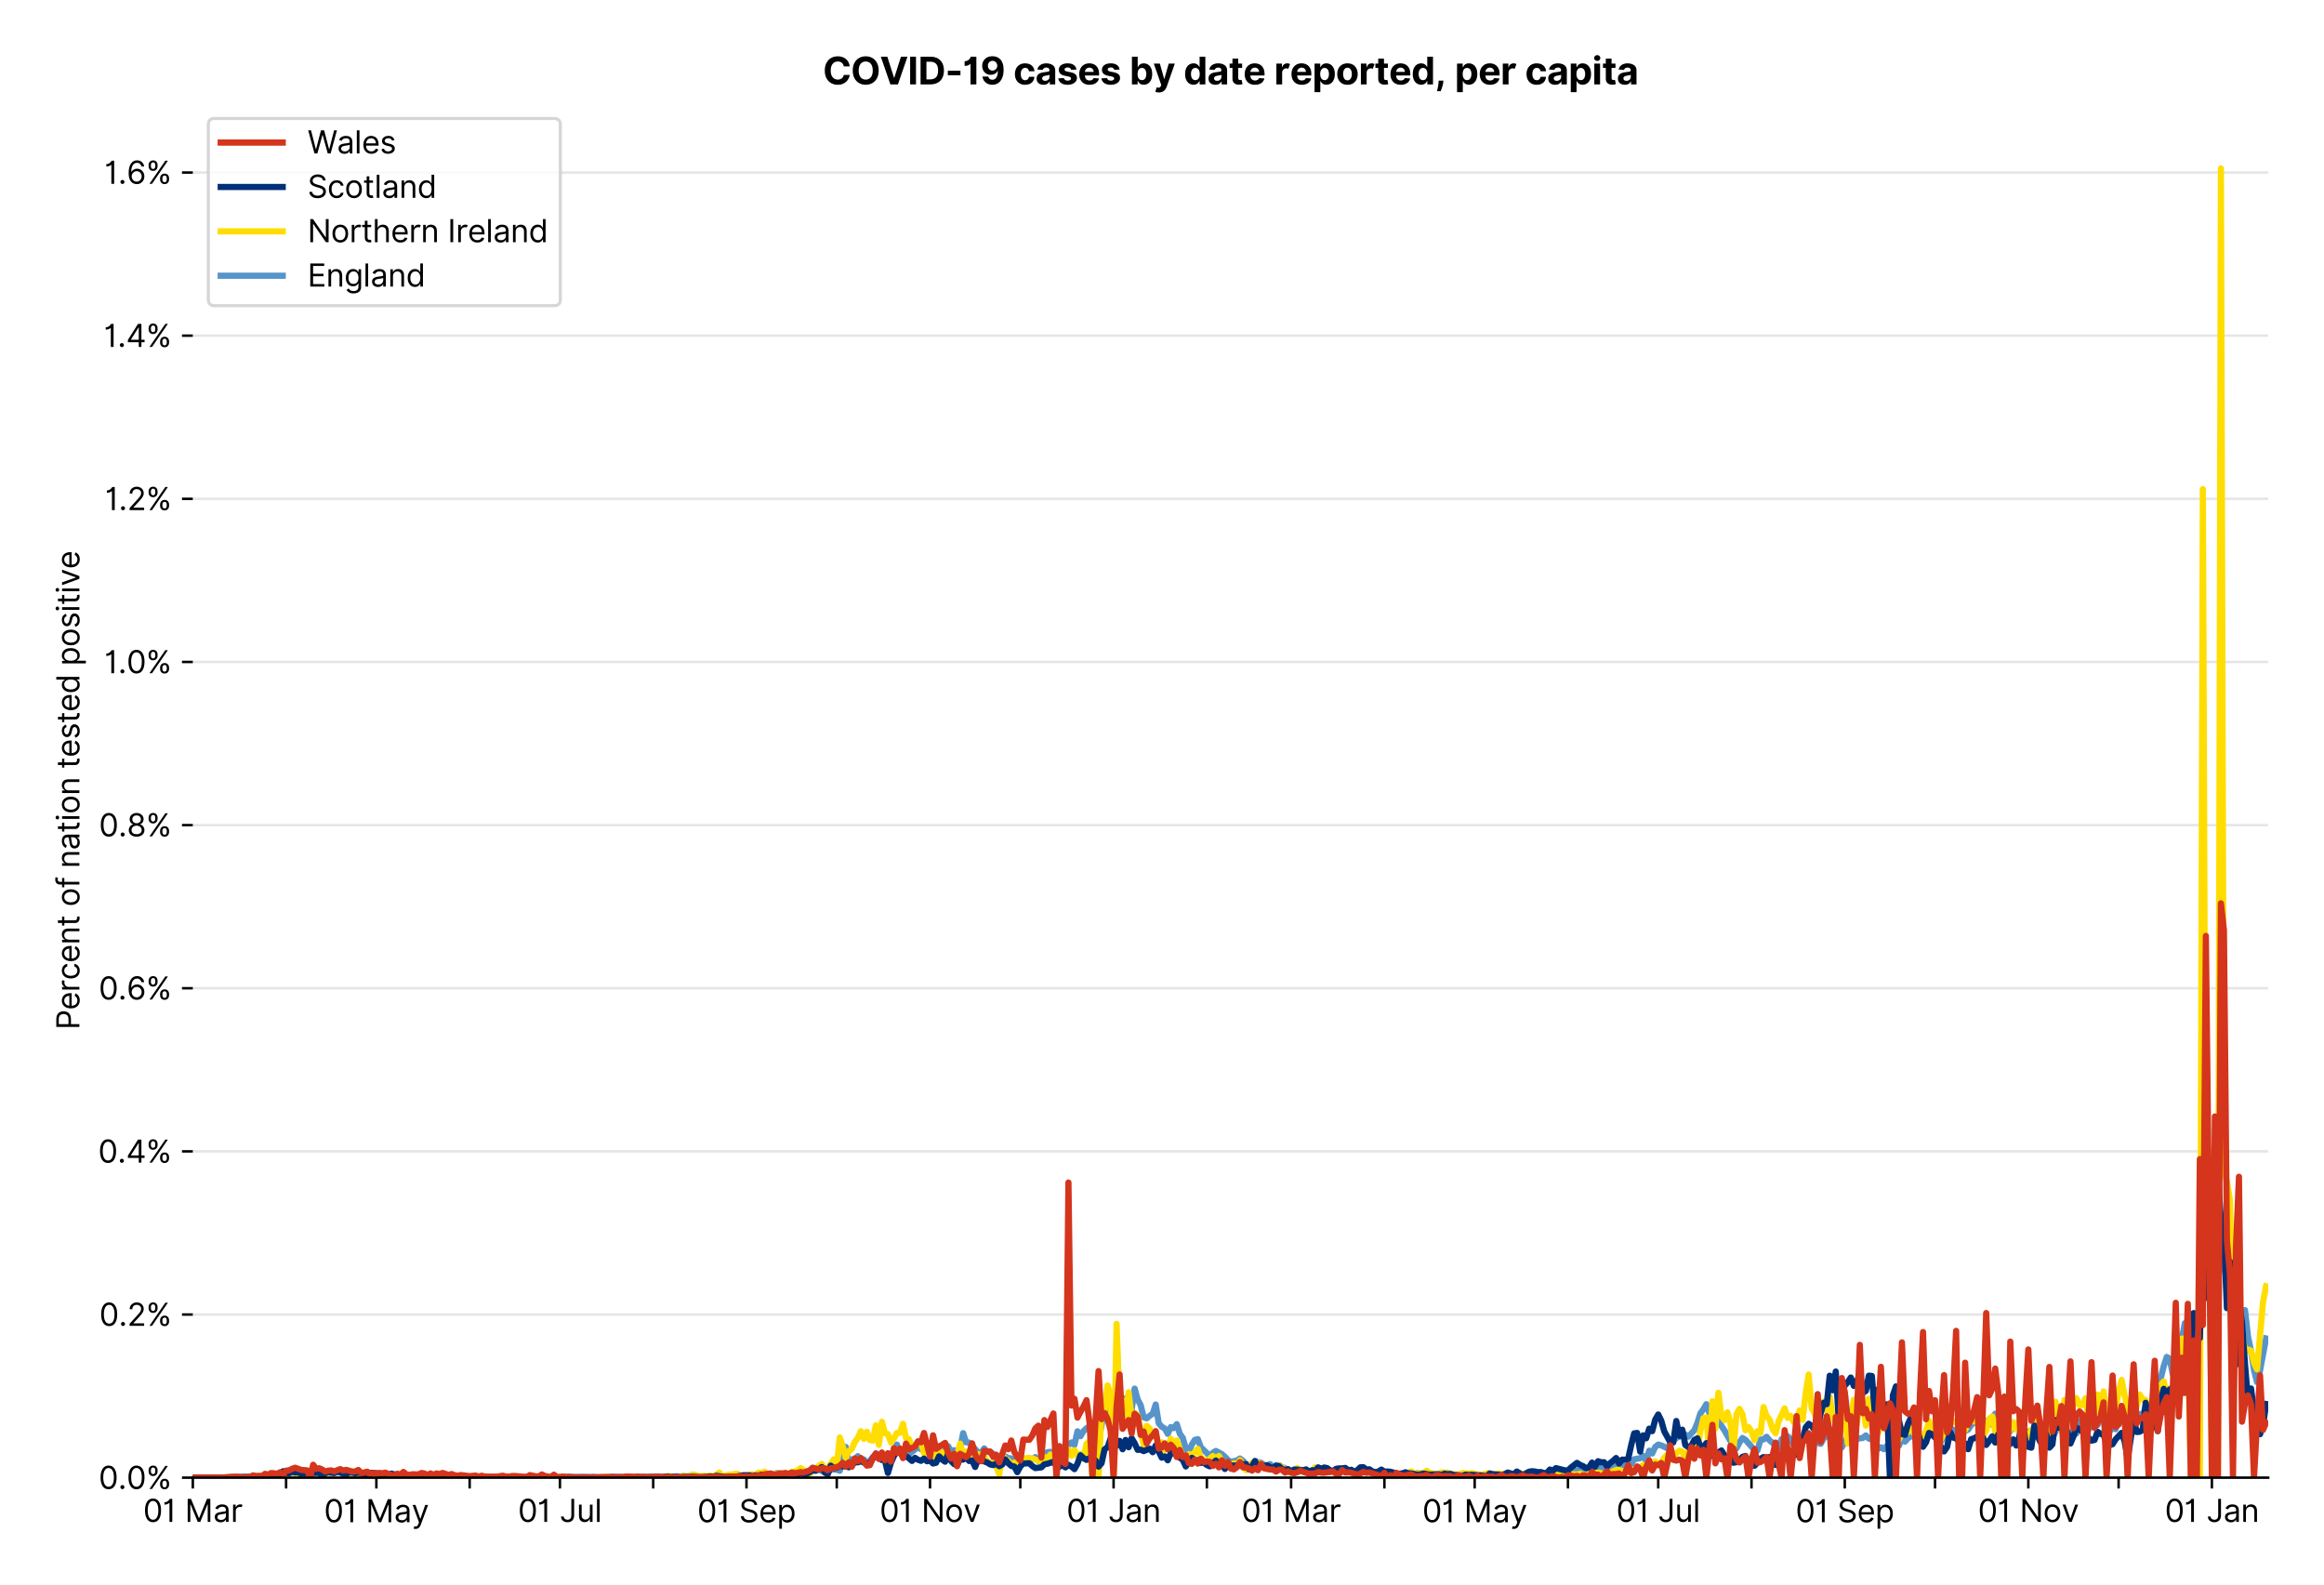 <?xml version="1.0" encoding="utf-8" standalone="no"?>
<!DOCTYPE svg PUBLIC "-//W3C//DTD SVG 1.1//EN"
  "http://www.w3.org/Graphics/SVG/1.1/DTD/svg11.dtd">
<svg xmlns:xlink="http://www.w3.org/1999/xlink" viewBox="0 0 749.811 511.234" xmlns="http://www.w3.org/2000/svg" version="1.1">
 <defs>
  <style type="text/css">*{stroke-linejoin: round; stroke-linecap: butt}</style>
 </defs>
 <g id="figure_1">
  <g id="patch_1">
   <path d="M 0 511.234 
L 749.811 511.234 
L 749.811 0 
L 0 0 
z
" style="fill: #ffffff"/>
  </g>
  <g id="axes_1">
   <g id="patch_2">
    <path d="M 62.211 476.745 
L 731.811 476.745 
L 731.811 33.225 
L 62.211 33.225 
z
" style="fill: #ffffff"/>
   </g>
   <g id="matplotlib.axis_1">
    <g id="xtick_1">
     <g id="line2d_1">
      <defs>
       <path id="m2699ff8444" d="M 0 0 
L 0 3.5 
" style="stroke: #000000; stroke-width: 0.8"/>
      </defs>
      <g>
       <use xlink:href="#m2699ff8444" x="62.211" y="476.745" style="stroke: #000000; stroke-width: 0.8"/>
      </g>
     </g>
     <g id="text_1">
      <!-- 01 Mar -->
      <g transform="translate(46.174 491.018)scale(0.1 -0.1)">
       <defs>
        <path id="Inter-Regular-30" d="M 2000 -64 
Q 1230 -64 806 561 
Q 382 1186 382 2327 
Q 382 3459 809 4088 
Q 1236 4718 2000 4718 
Q 2764 4718 3191 4088 
Q 3618 3459 3618 2327 
Q 3618 1186 3194 561 
Q 2771 -64 2000 -64 
z
M 2000 436 
Q 2509 436 2791 927 
Q 3073 1418 3073 2327 
Q 3073 3234 2789 3730 
Q 2505 4227 2000 4227 
Q 1496 4227 1211 3730 
Q 927 3234 927 2327 
Q 927 1418 1210 927 
Q 1493 436 2000 436 
z
" transform="scale(0.016)"/>
        <path id="Inter-Regular-31" d="M 1973 4655 
L 1973 0 
L 1409 0 
L 1409 3836 
L 1373 3836 
Q 1341 3773 1209 3692 
Q 1077 3611 868 3551 
Q 659 3491 391 3491 
L 391 3964 
Q 661 3964 859 4061 
Q 1057 4159 1190 4291 
Q 1323 4423 1392 4529 
Q 1461 4636 1473 4655 
L 1973 4655 
z
" transform="scale(0.016)"/>
        <path id="Inter-Regular-20" transform="scale(0.016)"/>
        <path id="Inter-Regular-4d" d="M 564 4655 
L 1236 4655 
L 2818 791 
L 2873 791 
L 4455 4655 
L 5127 4655 
L 5127 0 
L 4600 0 
L 4600 3536 
L 4555 3536 
L 3100 0 
L 2591 0 
L 1136 3536 
L 1091 3536 
L 1091 0 
L 564 0 
L 564 4655 
z
" transform="scale(0.016)"/>
        <path id="Inter-Regular-61" d="M 1518 -82 
Q 1186 -82 916 44 
Q 646 170 486 410 
Q 327 650 327 991 
Q 327 1291 445 1478 
Q 564 1666 761 1773 
Q 959 1880 1199 1933 
Q 1439 1986 1682 2018 
Q 2000 2059 2199 2080 
Q 2398 2102 2490 2154 
Q 2582 2207 2582 2336 
L 2582 2355 
Q 2582 2691 2399 2877 
Q 2216 3064 1846 3064 
Q 1461 3064 1243 2895 
Q 1025 2727 936 2536 
L 427 2718 
Q 564 3036 792 3214 
Q 1021 3393 1292 3464 
Q 1564 3536 1827 3536 
Q 1996 3536 2215 3496 
Q 2434 3457 2640 3334 
Q 2846 3211 2982 2963 
Q 3118 2716 3118 2300 
L 3118 0 
L 2582 0 
L 2582 473 
L 2555 473 
Q 2500 359 2373 229 
Q 2246 100 2034 9 
Q 1823 -82 1518 -82 
z
M 1600 400 
Q 1918 400 2137 525 
Q 2357 650 2469 847 
Q 2582 1045 2582 1264 
L 2582 1755 
Q 2548 1714 2433 1681 
Q 2318 1648 2169 1624 
Q 2021 1600 1881 1583 
Q 1741 1566 1655 1555 
Q 1446 1527 1265 1467 
Q 1084 1407 974 1287 
Q 864 1168 864 964 
Q 864 684 1072 542 
Q 1280 400 1600 400 
z
" transform="scale(0.016)"/>
        <path id="Inter-Regular-72" d="M 491 0 
L 491 3491 
L 1009 3491 
L 1009 2964 
L 1046 2964 
Q 1139 3223 1389 3384 
Q 1639 3545 1955 3545 
Q 2100 3545 2209 3511 
Q 2318 3477 2400 3418 
L 2218 2964 
Q 2161 2993 2085 3010 
Q 2009 3027 1909 3027 
Q 1527 3027 1277 2794 
Q 1027 2561 1027 2209 
L 1027 0 
L 491 0 
z
" transform="scale(0.016)"/>
       </defs>
       <use xlink:href="#Inter-Regular-30"/>
       <use xlink:href="#Inter-Regular-31" x="62.5"/>
       <use xlink:href="#Inter-Regular-20" x="106.676"/>
       <use xlink:href="#Inter-Regular-4d" x="134.801"/>
       <use xlink:href="#Inter-Regular-61" x="225.994"/>
       <use xlink:href="#Inter-Regular-72" x="282.386"/>
      </g>
     </g>
    </g>
    <g id="xtick_2">
     <g id="line2d_2">
      <g>
       <use xlink:href="#m2699ff8444" x="92.307" y="476.745" style="stroke: #000000; stroke-width: 0.8"/>
      </g>
     </g>
    </g>
    <g id="xtick_3">
     <g id="line2d_3">
      <g>
       <use xlink:href="#m2699ff8444" x="121.432" y="476.745" style="stroke: #000000; stroke-width: 0.8"/>
      </g>
     </g>
     <g id="text_2">
      <!-- 01 May -->
      <g transform="translate(104.529 491.117)scale(0.1 -0.1)">
       <defs>
        <path id="Inter-Regular-79" d="M 818 -1355 
Q 682 -1355 575 -1333 
Q 468 -1311 427 -1291 
L 564 -818 
Q 857 -893 1053 -814 
Q 1250 -736 1391 -345 
L 1509 -18 
L 218 3491 
L 800 3491 
L 1764 709 
L 1800 709 
L 2764 3491 
L 3346 3491 
L 1846 -564 
Q 1550 -1355 818 -1355 
z
" transform="scale(0.016)"/>
       </defs>
       <use xlink:href="#Inter-Regular-30"/>
       <use xlink:href="#Inter-Regular-31" x="62.5"/>
       <use xlink:href="#Inter-Regular-20" x="106.676"/>
       <use xlink:href="#Inter-Regular-4d" x="134.801"/>
       <use xlink:href="#Inter-Regular-61" x="225.994"/>
       <use xlink:href="#Inter-Regular-79" x="282.386"/>
      </g>
     </g>
    </g>
    <g id="xtick_4">
     <g id="line2d_4">
      <g>
       <use xlink:href="#m2699ff8444" x="151.527" y="476.745" style="stroke: #000000; stroke-width: 0.8"/>
      </g>
     </g>
    </g>
    <g id="xtick_5">
     <g id="line2d_5">
      <g>
       <use xlink:href="#m2699ff8444" x="180.652" y="476.745" style="stroke: #000000; stroke-width: 0.8"/>
      </g>
     </g>
     <g id="text_3">
      <!-- 01 Jul -->
      <g transform="translate(167.109 491.018)scale(0.1 -0.1)">
       <defs>
        <path id="Inter-Regular-4a" d="M 2346 4655 
L 2909 4655 
L 2909 1327 
Q 2909 657 2549 296 
Q 2189 -64 1582 -64 
Q 1200 -64 902 76 
Q 605 216 434 475 
Q 264 734 264 1091 
L 818 1091 
Q 818 795 1034 615 
Q 1250 436 1582 436 
Q 1948 436 2147 664 
Q 2346 893 2346 1327 
L 2346 4655 
z
" transform="scale(0.016)"/>
        <path id="Inter-Regular-75" d="M 2691 1427 
L 2691 3491 
L 3227 3491 
L 3227 0 
L 2691 0 
L 2691 591 
L 2655 591 
Q 2532 325 2273 140 
Q 2014 -45 1618 -45 
Q 1127 -45 809 280 
Q 491 605 491 1273 
L 491 3491 
L 1027 3491 
L 1027 1309 
Q 1027 927 1242 700 
Q 1457 473 1791 473 
Q 1991 473 2199 575 
Q 2407 677 2549 888 
Q 2691 1100 2691 1427 
z
" transform="scale(0.016)"/>
        <path id="Inter-Regular-6c" d="M 1027 4655 
L 1027 0 
L 491 0 
L 491 4655 
L 1027 4655 
z
" transform="scale(0.016)"/>
       </defs>
       <use xlink:href="#Inter-Regular-30"/>
       <use xlink:href="#Inter-Regular-31" x="62.5"/>
       <use xlink:href="#Inter-Regular-20" x="106.676"/>
       <use xlink:href="#Inter-Regular-4a" x="134.801"/>
       <use xlink:href="#Inter-Regular-75" x="189.063"/>
       <use xlink:href="#Inter-Regular-6c" x="247.159"/>
      </g>
     </g>
    </g>
    <g id="xtick_6">
     <g id="line2d_6">
      <g>
       <use xlink:href="#m2699ff8444" x="210.748" y="476.745" style="stroke: #000000; stroke-width: 0.8"/>
      </g>
     </g>
    </g>
    <g id="xtick_7">
     <g id="line2d_7">
      <g>
       <use xlink:href="#m2699ff8444" x="240.844" y="476.745" style="stroke: #000000; stroke-width: 0.8"/>
      </g>
     </g>
     <g id="text_4">
      <!-- 01 Sep -->
      <g transform="translate(224.956 491.117)scale(0.1 -0.1)">
       <defs>
        <path id="Inter-Regular-53" d="M 3109 3491 
Q 3068 3836 2777 4027 
Q 2486 4218 2064 4218 
Q 1600 4218 1318 3999 
Q 1036 3780 1036 3445 
Q 1036 3195 1189 3042 
Q 1343 2889 1553 2803 
Q 1764 2718 1936 2673 
L 2409 2545 
Q 2591 2498 2815 2414 
Q 3039 2330 3244 2185 
Q 3450 2041 3584 1816 
Q 3718 1591 3718 1264 
Q 3718 886 3521 581 
Q 3325 277 2949 97 
Q 2573 -82 2036 -82 
Q 1286 -82 845 272 
Q 405 627 364 1200 
L 946 1200 
Q 968 936 1124 764 
Q 1280 593 1519 510 
Q 1759 427 2036 427 
Q 2359 427 2616 533 
Q 2873 639 3023 828 
Q 3173 1018 3173 1273 
Q 3173 1505 3043 1650 
Q 2914 1795 2702 1886 
Q 2491 1977 2246 2045 
L 1673 2209 
Q 1127 2366 809 2657 
Q 491 2948 491 3418 
Q 491 3809 703 4101 
Q 916 4393 1276 4555 
Q 1636 4718 2082 4718 
Q 2532 4718 2882 4558 
Q 3232 4398 3437 4120 
Q 3643 3843 3655 3491 
L 3109 3491 
z
" transform="scale(0.016)"/>
        <path id="Inter-Regular-65" d="M 1955 -73 
Q 1450 -73 1085 151 
Q 721 375 524 778 
Q 327 1182 327 1718 
Q 327 2255 524 2665 
Q 721 3075 1074 3305 
Q 1427 3536 1900 3536 
Q 2173 3536 2439 3445 
Q 2705 3355 2923 3151 
Q 3141 2948 3270 2614 
Q 3400 2280 3400 1791 
L 3400 1564 
L 866 1564 
Q 884 1005 1183 707 
Q 1482 409 1955 409 
Q 2271 409 2498 545 
Q 2725 682 2827 955 
L 3346 809 
Q 3223 414 2854 170 
Q 2486 -73 1955 -73 
z
M 866 2027 
L 2855 2027 
Q 2855 2470 2595 2762 
Q 2336 3055 1900 3055 
Q 1593 3055 1368 2911 
Q 1143 2768 1013 2533 
Q 884 2298 866 2027 
z
" transform="scale(0.016)"/>
        <path id="Inter-Regular-70" d="M 491 -1309 
L 491 3491 
L 1009 3491 
L 1009 2936 
L 1073 2936 
Q 1132 3027 1237 3169 
Q 1343 3311 1542 3423 
Q 1741 3536 2082 3536 
Q 2523 3536 2859 3315 
Q 3196 3095 3384 2690 
Q 3573 2286 3573 1736 
Q 3573 1182 3384 776 
Q 3196 370 2861 148 
Q 2527 -73 2091 -73 
Q 1755 -73 1552 39 
Q 1350 152 1241 296 
Q 1132 441 1073 536 
L 1027 536 
L 1027 -1309 
L 491 -1309 
z
M 1018 1745 
Q 1018 1152 1276 780 
Q 1534 409 2018 409 
Q 2355 409 2581 587 
Q 2807 766 2921 1069 
Q 3036 1373 3036 1745 
Q 3036 2114 2923 2410 
Q 2811 2707 2585 2881 
Q 2359 3055 2018 3055 
Q 1527 3055 1272 2693 
Q 1018 2332 1018 1745 
z
" transform="scale(0.016)"/>
       </defs>
       <use xlink:href="#Inter-Regular-30"/>
       <use xlink:href="#Inter-Regular-31" x="62.5"/>
       <use xlink:href="#Inter-Regular-20" x="106.676"/>
       <use xlink:href="#Inter-Regular-53" x="134.801"/>
       <use xlink:href="#Inter-Regular-65" x="198.58"/>
       <use xlink:href="#Inter-Regular-70" x="256.818"/>
      </g>
     </g>
    </g>
    <g id="xtick_8">
     <g id="line2d_8">
      <g>
       <use xlink:href="#m2699ff8444" x="269.969" y="476.745" style="stroke: #000000; stroke-width: 0.8"/>
      </g>
     </g>
    </g>
    <g id="xtick_9">
     <g id="line2d_9">
      <g>
       <use xlink:href="#m2699ff8444" x="300.065" y="476.745" style="stroke: #000000; stroke-width: 0.8"/>
      </g>
     </g>
     <g id="text_5">
      <!-- 01 Nov -->
      <g transform="translate(283.794 491.018)scale(0.1 -0.1)">
       <defs>
        <path id="Inter-Regular-4e" d="M 4255 4655 
L 4255 0 
L 3709 0 
L 1173 3655 
L 1127 3655 
L 1127 0 
L 564 0 
L 564 4655 
L 1109 4655 
L 3655 991 
L 3700 991 
L 3700 4655 
L 4255 4655 
z
" transform="scale(0.016)"/>
        <path id="Inter-Regular-6f" d="M 1909 -73 
Q 1436 -73 1080 152 
Q 725 377 526 781 
Q 327 1186 327 1727 
Q 327 2273 526 2679 
Q 725 3086 1080 3311 
Q 1436 3536 1909 3536 
Q 2382 3536 2737 3311 
Q 3093 3086 3292 2679 
Q 3491 2273 3491 1727 
Q 3491 1186 3292 781 
Q 3093 377 2737 152 
Q 2382 -73 1909 -73 
z
M 1909 409 
Q 2268 409 2500 593 
Q 2732 777 2843 1077 
Q 2955 1377 2955 1727 
Q 2955 2077 2843 2379 
Q 2732 2682 2500 2868 
Q 2268 3055 1909 3055 
Q 1550 3055 1318 2868 
Q 1086 2682 975 2379 
Q 864 2077 864 1727 
Q 864 1377 975 1077 
Q 1086 777 1318 593 
Q 1550 409 1909 409 
z
" transform="scale(0.016)"/>
        <path id="Inter-Regular-76" d="M 3346 3491 
L 2055 0 
L 1509 0 
L 218 3491 
L 800 3491 
L 1764 709 
L 1800 709 
L 2764 3491 
L 3346 3491 
z
" transform="scale(0.016)"/>
       </defs>
       <use xlink:href="#Inter-Regular-30"/>
       <use xlink:href="#Inter-Regular-31" x="62.5"/>
       <use xlink:href="#Inter-Regular-20" x="106.676"/>
       <use xlink:href="#Inter-Regular-4e" x="134.801"/>
       <use xlink:href="#Inter-Regular-6f" x="210.085"/>
       <use xlink:href="#Inter-Regular-76" x="269.744"/>
      </g>
     </g>
    </g>
    <g id="xtick_10">
     <g id="line2d_10">
      <g>
       <use xlink:href="#m2699ff8444" x="329.19" y="476.745" style="stroke: #000000; stroke-width: 0.8"/>
      </g>
     </g>
    </g>
    <g id="xtick_11">
     <g id="line2d_11">
      <g>
       <use xlink:href="#m2699ff8444" x="359.285" y="476.745" style="stroke: #000000; stroke-width: 0.8"/>
      </g>
     </g>
     <g id="text_6">
      <!-- 01 Jan -->
      <g transform="translate(344.086 491.018)scale(0.1 -0.1)">
       <defs>
        <path id="Inter-Regular-6e" d="M 1027 2100 
L 1027 0 
L 491 0 
L 491 3491 
L 1009 3491 
L 1009 2945 
L 1055 2945 
Q 1177 3211 1427 3373 
Q 1677 3536 2073 3536 
Q 2602 3536 2928 3211 
Q 3255 2886 3255 2218 
L 3255 0 
L 2718 0 
L 2718 2182 
Q 2718 2593 2504 2824 
Q 2291 3055 1918 3055 
Q 1534 3055 1280 2806 
Q 1027 2557 1027 2100 
z
" transform="scale(0.016)"/>
       </defs>
       <use xlink:href="#Inter-Regular-30"/>
       <use xlink:href="#Inter-Regular-31" x="62.5"/>
       <use xlink:href="#Inter-Regular-20" x="106.676"/>
       <use xlink:href="#Inter-Regular-4a" x="134.801"/>
       <use xlink:href="#Inter-Regular-61" x="189.063"/>
       <use xlink:href="#Inter-Regular-6e" x="245.455"/>
      </g>
     </g>
    </g>
    <g id="xtick_12">
     <g id="line2d_12">
      <g>
       <use xlink:href="#m2699ff8444" x="389.381" y="476.745" style="stroke: #000000; stroke-width: 0.8"/>
      </g>
     </g>
    </g>
    <g id="xtick_13">
     <g id="line2d_13">
      <g>
       <use xlink:href="#m2699ff8444" x="416.564" y="476.745" style="stroke: #000000; stroke-width: 0.8"/>
      </g>
     </g>
     <g id="text_7">
      <!-- 01 Mar -->
      <g transform="translate(400.528 491.018)scale(0.1 -0.1)">
       <use xlink:href="#Inter-Regular-30"/>
       <use xlink:href="#Inter-Regular-31" x="62.5"/>
       <use xlink:href="#Inter-Regular-20" x="106.676"/>
       <use xlink:href="#Inter-Regular-4d" x="134.801"/>
       <use xlink:href="#Inter-Regular-61" x="225.994"/>
       <use xlink:href="#Inter-Regular-72" x="282.386"/>
      </g>
     </g>
    </g>
    <g id="xtick_14">
     <g id="line2d_14">
      <g>
       <use xlink:href="#m2699ff8444" x="446.66" y="476.745" style="stroke: #000000; stroke-width: 0.8"/>
      </g>
     </g>
    </g>
    <g id="xtick_15">
     <g id="line2d_15">
      <g>
       <use xlink:href="#m2699ff8444" x="475.785" y="476.745" style="stroke: #000000; stroke-width: 0.8"/>
      </g>
     </g>
     <g id="text_8">
      <!-- 01 May -->
      <g transform="translate(458.882 491.117)scale(0.1 -0.1)">
       <use xlink:href="#Inter-Regular-30"/>
       <use xlink:href="#Inter-Regular-31" x="62.5"/>
       <use xlink:href="#Inter-Regular-20" x="106.676"/>
       <use xlink:href="#Inter-Regular-4d" x="134.801"/>
       <use xlink:href="#Inter-Regular-61" x="225.994"/>
       <use xlink:href="#Inter-Regular-79" x="282.386"/>
      </g>
     </g>
    </g>
    <g id="xtick_16">
     <g id="line2d_16">
      <g>
       <use xlink:href="#m2699ff8444" x="505.881" y="476.745" style="stroke: #000000; stroke-width: 0.8"/>
      </g>
     </g>
    </g>
    <g id="xtick_17">
     <g id="line2d_17">
      <g>
       <use xlink:href="#m2699ff8444" x="535.006" y="476.745" style="stroke: #000000; stroke-width: 0.8"/>
      </g>
     </g>
     <g id="text_9">
      <!-- 01 Jul -->
      <g transform="translate(521.462 491.018)scale(0.1 -0.1)">
       <use xlink:href="#Inter-Regular-30"/>
       <use xlink:href="#Inter-Regular-31" x="62.5"/>
       <use xlink:href="#Inter-Regular-20" x="106.676"/>
       <use xlink:href="#Inter-Regular-4a" x="134.801"/>
       <use xlink:href="#Inter-Regular-75" x="189.063"/>
       <use xlink:href="#Inter-Regular-6c" x="247.159"/>
      </g>
     </g>
    </g>
    <g id="xtick_18">
     <g id="line2d_18">
      <g>
       <use xlink:href="#m2699ff8444" x="565.102" y="476.745" style="stroke: #000000; stroke-width: 0.8"/>
      </g>
     </g>
    </g>
    <g id="xtick_19">
     <g id="line2d_19">
      <g>
       <use xlink:href="#m2699ff8444" x="595.197" y="476.745" style="stroke: #000000; stroke-width: 0.8"/>
      </g>
     </g>
     <g id="text_10">
      <!-- 01 Sep -->
      <g transform="translate(579.31 491.117)scale(0.1 -0.1)">
       <use xlink:href="#Inter-Regular-30"/>
       <use xlink:href="#Inter-Regular-31" x="62.5"/>
       <use xlink:href="#Inter-Regular-20" x="106.676"/>
       <use xlink:href="#Inter-Regular-53" x="134.801"/>
       <use xlink:href="#Inter-Regular-65" x="198.58"/>
       <use xlink:href="#Inter-Regular-70" x="256.818"/>
      </g>
     </g>
    </g>
    <g id="xtick_20">
     <g id="line2d_20">
      <g>
       <use xlink:href="#m2699ff8444" x="624.322" y="476.745" style="stroke: #000000; stroke-width: 0.8"/>
      </g>
     </g>
    </g>
    <g id="xtick_21">
     <g id="line2d_21">
      <g>
       <use xlink:href="#m2699ff8444" x="654.418" y="476.745" style="stroke: #000000; stroke-width: 0.8"/>
      </g>
     </g>
     <g id="text_11">
      <!-- 01 Nov -->
      <g transform="translate(638.147 491.018)scale(0.1 -0.1)">
       <use xlink:href="#Inter-Regular-30"/>
       <use xlink:href="#Inter-Regular-31" x="62.5"/>
       <use xlink:href="#Inter-Regular-20" x="106.676"/>
       <use xlink:href="#Inter-Regular-4e" x="134.801"/>
       <use xlink:href="#Inter-Regular-6f" x="210.085"/>
       <use xlink:href="#Inter-Regular-76" x="269.744"/>
      </g>
     </g>
    </g>
    <g id="xtick_22">
     <g id="line2d_22">
      <g>
       <use xlink:href="#m2699ff8444" x="683.543" y="476.745" style="stroke: #000000; stroke-width: 0.8"/>
      </g>
     </g>
    </g>
    <g id="xtick_23">
     <g id="line2d_23">
      <g>
       <use xlink:href="#m2699ff8444" x="713.639" y="476.745" style="stroke: #000000; stroke-width: 0.8"/>
      </g>
     </g>
     <g id="text_12">
      <!-- 01 Jan -->
      <g transform="translate(698.44 491.018)scale(0.1 -0.1)">
       <use xlink:href="#Inter-Regular-30"/>
       <use xlink:href="#Inter-Regular-31" x="62.5"/>
       <use xlink:href="#Inter-Regular-20" x="106.676"/>
       <use xlink:href="#Inter-Regular-4a" x="134.801"/>
       <use xlink:href="#Inter-Regular-61" x="189.063"/>
       <use xlink:href="#Inter-Regular-6e" x="245.455"/>
      </g>
     </g>
    </g>
   </g>
   <g id="matplotlib.axis_2">
    <g id="ytick_1">
     <g id="line2d_24">
      <path d="M 62.211 476.745 
L 731.811 476.745 
" clip-path="url(#p99477473d8)" style="fill: none; stroke: #e5e5e5; stroke-width: 0.8; stroke-linecap: square"/>
     </g>
     <g id="line2d_25">
      <defs>
       <path id="m6856a3f83f" d="M 0 0 
L -3.5 0 
" style="stroke: #000000; stroke-width: 0.8"/>
      </defs>
      <g>
       <use xlink:href="#m6856a3f83f" x="62.211" y="476.745" style="stroke: #000000; stroke-width: 0.8"/>
      </g>
     </g>
     <g id="text_13">
      <!-- 0.0% -->
      <g transform="translate(31.83 480.382)scale(0.1 -0.1)">
       <defs>
        <path id="Inter-Regular-2e" d="M 882 -36 
Q 714 -36 593 84 
Q 473 205 473 373 
Q 473 541 593 661 
Q 714 782 882 782 
Q 1050 782 1170 661 
Q 1291 541 1291 373 
Q 1291 205 1170 84 
Q 1050 -36 882 -36 
z
" transform="scale(0.016)"/>
        <path id="Inter-Regular-25" d="M 2855 873 
L 2855 1118 
Q 2855 1373 2960 1585 
Q 3066 1798 3269 1926 
Q 3473 2055 3764 2055 
Q 4059 2055 4259 1926 
Q 4459 1798 4561 1585 
Q 4664 1373 4664 1118 
L 4664 873 
Q 4664 618 4560 405 
Q 4457 193 4256 64 
Q 4055 -64 3764 -64 
Q 3468 -64 3266 64 
Q 3064 193 2959 405 
Q 2855 618 2855 873 
z
M 536 3536 
L 536 3782 
Q 536 4036 642 4248 
Q 748 4461 951 4589 
Q 1155 4718 1446 4718 
Q 1741 4718 1941 4589 
Q 2141 4461 2243 4248 
Q 2346 4036 2346 3782 
L 2346 3536 
Q 2346 3282 2242 3069 
Q 2139 2857 1937 2728 
Q 1736 2600 1446 2600 
Q 1150 2600 948 2728 
Q 746 2857 641 3069 
Q 536 3282 536 3536 
z
M 709 0 
L 3909 4655 
L 4427 4655 
L 1227 0 
L 709 0 
z
M 3318 1118 
L 3318 873 
Q 3318 661 3418 494 
Q 3518 327 3764 327 
Q 4002 327 4101 494 
Q 4200 661 4200 873 
L 4200 1118 
Q 4200 1330 4104 1497 
Q 4009 1664 3764 1664 
Q 3525 1664 3421 1497 
Q 3318 1330 3318 1118 
z
M 1000 3782 
L 1000 3536 
Q 1000 3325 1100 3158 
Q 1200 2991 1446 2991 
Q 1684 2991 1783 3158 
Q 1882 3325 1882 3536 
L 1882 3782 
Q 1882 3993 1786 4160 
Q 1691 4327 1446 4327 
Q 1207 4327 1103 4160 
Q 1000 3993 1000 3782 
z
" transform="scale(0.016)"/>
       </defs>
       <use xlink:href="#Inter-Regular-30"/>
       <use xlink:href="#Inter-Regular-2e" x="62.5"/>
       <use xlink:href="#Inter-Regular-30" x="90.057"/>
       <use xlink:href="#Inter-Regular-25" x="152.557"/>
      </g>
     </g>
    </g>
    <g id="ytick_2">
     <g id="line2d_26">
      <path d="M 62.211 424.11 
L 731.811 424.11 
" clip-path="url(#p99477473d8)" style="fill: none; stroke: #e5e5e5; stroke-width: 0.8; stroke-linecap: square"/>
     </g>
     <g id="line2d_27">
      <g>
       <use xlink:href="#m6856a3f83f" x="62.211" y="424.11" style="stroke: #000000; stroke-width: 0.8"/>
      </g>
     </g>
     <g id="text_14">
      <!-- 0.2% -->
      <g transform="translate(32.028 427.746)scale(0.1 -0.1)">
       <defs>
        <path id="Inter-Regular-32" d="M 482 0 
L 482 409 
L 2018 2091 
Q 2289 2386 2464 2605 
Q 2639 2825 2724 3019 
Q 2809 3214 2809 3427 
Q 2809 3795 2553 4011 
Q 2298 4227 1918 4227 
Q 1514 4227 1275 3985 
Q 1036 3743 1036 3345 
L 500 3345 
Q 500 3755 688 4064 
Q 877 4373 1203 4545 
Q 1530 4718 1936 4718 
Q 2346 4718 2661 4545 
Q 2977 4373 3156 4079 
Q 3336 3786 3336 3427 
Q 3336 3170 3244 2926 
Q 3152 2682 2926 2383 
Q 2700 2084 2300 1655 
L 1255 536 
L 1255 500 
L 3418 500 
L 3418 0 
L 482 0 
z
" transform="scale(0.016)"/>
       </defs>
       <use xlink:href="#Inter-Regular-30"/>
       <use xlink:href="#Inter-Regular-2e" x="62.5"/>
       <use xlink:href="#Inter-Regular-32" x="90.057"/>
       <use xlink:href="#Inter-Regular-25" x="150.568"/>
      </g>
     </g>
    </g>
    <g id="ytick_3">
     <g id="line2d_28">
      <path d="M 62.211 371.474 
L 731.811 371.474 
" clip-path="url(#p99477473d8)" style="fill: none; stroke: #e5e5e5; stroke-width: 0.8; stroke-linecap: square"/>
     </g>
     <g id="line2d_29">
      <g>
       <use xlink:href="#m6856a3f83f" x="62.211" y="371.474" style="stroke: #000000; stroke-width: 0.8"/>
      </g>
     </g>
     <g id="text_15">
      <!-- 0.4% -->
      <g transform="translate(31.659 375.111)scale(0.1 -0.1)">
       <defs>
        <path id="Inter-Regular-34" d="M 373 955 
L 373 1418 
L 2418 4655 
L 3100 4655 
L 3100 1455 
L 3736 1455 
L 3736 955 
L 3100 955 
L 3100 0 
L 2564 0 
L 2564 955 
L 373 955 
z
M 2564 1455 
L 2564 3936 
L 2527 3936 
L 982 1491 
L 982 1455 
L 2564 1455 
z
" transform="scale(0.016)"/>
       </defs>
       <use xlink:href="#Inter-Regular-30"/>
       <use xlink:href="#Inter-Regular-2e" x="62.5"/>
       <use xlink:href="#Inter-Regular-34" x="90.057"/>
       <use xlink:href="#Inter-Regular-25" x="154.261"/>
      </g>
     </g>
    </g>
    <g id="ytick_4">
     <g id="line2d_30">
      <path d="M 62.211 318.839 
L 731.811 318.839 
" clip-path="url(#p99477473d8)" style="fill: none; stroke: #e5e5e5; stroke-width: 0.8; stroke-linecap: square"/>
     </g>
     <g id="line2d_31">
      <g>
       <use xlink:href="#m6856a3f83f" x="62.211" y="318.839" style="stroke: #000000; stroke-width: 0.8"/>
      </g>
     </g>
     <g id="text_16">
      <!-- 0.6% -->
      <g transform="translate(31.844 322.476)scale(0.1 -0.1)">
       <defs>
        <path id="Inter-Regular-36" d="M 2027 -64 
Q 1741 -59 1454 45 
Q 1168 150 932 399 
Q 696 648 552 1074 
Q 409 1500 409 2145 
Q 409 3386 861 4056 
Q 1314 4727 2100 4727 
Q 2686 4727 3073 4384 
Q 3461 4041 3546 3491 
L 2991 3491 
Q 2914 3811 2691 4019 
Q 2468 4227 2100 4227 
Q 1559 4227 1249 3755 
Q 939 3284 936 2427 
L 973 2427 
Q 1164 2716 1461 2880 
Q 1759 3045 2118 3045 
Q 2518 3045 2850 2846 
Q 3182 2648 3382 2299 
Q 3582 1950 3582 1500 
Q 3582 1068 3389 710 
Q 3196 352 2847 142 
Q 2498 -68 2027 -64 
z
M 2027 436 
Q 2314 436 2542 579 
Q 2771 723 2903 964 
Q 3036 1205 3036 1500 
Q 3036 1789 2908 2026 
Q 2780 2264 2556 2404 
Q 2332 2545 2046 2545 
Q 1757 2545 1525 2397 
Q 1293 2250 1157 2010 
Q 1021 1770 1018 1491 
Q 1018 1214 1149 973 
Q 1280 732 1508 584 
Q 1736 436 2027 436 
z
" transform="scale(0.016)"/>
       </defs>
       <use xlink:href="#Inter-Regular-30"/>
       <use xlink:href="#Inter-Regular-2e" x="62.5"/>
       <use xlink:href="#Inter-Regular-36" x="90.057"/>
       <use xlink:href="#Inter-Regular-25" x="152.415"/>
      </g>
     </g>
    </g>
    <g id="ytick_5">
     <g id="line2d_32">
      <path d="M 62.211 266.203 
L 731.811 266.203 
" clip-path="url(#p99477473d8)" style="fill: none; stroke: #e5e5e5; stroke-width: 0.8; stroke-linecap: square"/>
     </g>
     <g id="line2d_33">
      <g>
       <use xlink:href="#m6856a3f83f" x="62.211" y="266.203" style="stroke: #000000; stroke-width: 0.8"/>
      </g>
     </g>
     <g id="text_17">
      <!-- 0.8% -->
      <g transform="translate(31.914 269.84)scale(0.1 -0.1)">
       <defs>
        <path id="Inter-Regular-38" d="M 1973 -64 
Q 1505 -64 1147 103 
Q 789 270 589 564 
Q 389 859 391 1236 
Q 389 1532 507 1783 
Q 625 2034 830 2203 
Q 1036 2373 1291 2418 
L 1291 2445 
Q 957 2532 759 2821 
Q 561 3111 564 3482 
Q 561 3836 743 4115 
Q 925 4395 1244 4556 
Q 1564 4718 1973 4718 
Q 2377 4718 2695 4556 
Q 3014 4395 3197 4115 
Q 3380 3836 3382 3482 
Q 3380 3111 3181 2821 
Q 2982 2532 2655 2445 
L 2655 2418 
Q 2907 2373 3109 2203 
Q 3311 2034 3431 1783 
Q 3552 1532 3555 1236 
Q 3552 859 3351 564 
Q 3150 270 2794 103 
Q 2439 -64 1973 -64 
z
M 1973 436 
Q 2446 436 2722 662 
Q 2998 889 3000 1264 
Q 2998 1527 2864 1729 
Q 2730 1932 2499 2048 
Q 2268 2164 1973 2164 
Q 1675 2164 1442 2048 
Q 1209 1932 1076 1729 
Q 943 1527 946 1264 
Q 943 889 1218 662 
Q 1493 436 1973 436 
z
M 1973 2645 
Q 2348 2645 2591 2864 
Q 2834 3084 2836 3445 
Q 2834 3800 2596 4013 
Q 2359 4227 1973 4227 
Q 1582 4227 1344 4013 
Q 1107 3800 1109 3445 
Q 1107 3084 1349 2864 
Q 1591 2645 1973 2645 
z
" transform="scale(0.016)"/>
       </defs>
       <use xlink:href="#Inter-Regular-30"/>
       <use xlink:href="#Inter-Regular-2e" x="62.5"/>
       <use xlink:href="#Inter-Regular-38" x="90.057"/>
       <use xlink:href="#Inter-Regular-25" x="151.705"/>
      </g>
     </g>
    </g>
    <g id="ytick_6">
     <g id="line2d_34">
      <path d="M 62.211 213.568 
L 731.811 213.568 
" clip-path="url(#p99477473d8)" style="fill: none; stroke: #e5e5e5; stroke-width: 0.8; stroke-linecap: square"/>
     </g>
     <g id="line2d_35">
      <g>
       <use xlink:href="#m6856a3f83f" x="62.211" y="213.568" style="stroke: #000000; stroke-width: 0.8"/>
      </g>
     </g>
     <g id="text_18">
      <!-- 1.0% -->
      <g transform="translate(33.663 217.205)scale(0.1 -0.1)">
       <use xlink:href="#Inter-Regular-31"/>
       <use xlink:href="#Inter-Regular-2e" x="44.176"/>
       <use xlink:href="#Inter-Regular-30" x="71.733"/>
       <use xlink:href="#Inter-Regular-25" x="134.233"/>
      </g>
     </g>
    </g>
    <g id="ytick_7">
     <g id="line2d_36">
      <path d="M 62.211 160.933 
L 731.811 160.933 
" clip-path="url(#p99477473d8)" style="fill: none; stroke: #e5e5e5; stroke-width: 0.8; stroke-linecap: square"/>
     </g>
     <g id="line2d_37">
      <g>
       <use xlink:href="#m6856a3f83f" x="62.211" y="160.933" style="stroke: #000000; stroke-width: 0.8"/>
      </g>
     </g>
     <g id="text_19">
      <!-- 1.2% -->
      <g transform="translate(33.861 164.569)scale(0.1 -0.1)">
       <use xlink:href="#Inter-Regular-31"/>
       <use xlink:href="#Inter-Regular-2e" x="44.176"/>
       <use xlink:href="#Inter-Regular-32" x="71.733"/>
       <use xlink:href="#Inter-Regular-25" x="132.244"/>
      </g>
     </g>
    </g>
    <g id="ytick_8">
     <g id="line2d_38">
      <path d="M 62.211 108.297 
L 731.811 108.297 
" clip-path="url(#p99477473d8)" style="fill: none; stroke: #e5e5e5; stroke-width: 0.8; stroke-linecap: square"/>
     </g>
     <g id="line2d_39">
      <g>
       <use xlink:href="#m6856a3f83f" x="62.211" y="108.297" style="stroke: #000000; stroke-width: 0.8"/>
      </g>
     </g>
     <g id="text_20">
      <!-- 1.4% -->
      <g transform="translate(33.492 111.934)scale(0.1 -0.1)">
       <use xlink:href="#Inter-Regular-31"/>
       <use xlink:href="#Inter-Regular-2e" x="44.176"/>
       <use xlink:href="#Inter-Regular-34" x="71.733"/>
       <use xlink:href="#Inter-Regular-25" x="135.938"/>
      </g>
     </g>
    </g>
    <g id="ytick_9">
     <g id="line2d_40">
      <path d="M 62.211 55.662 
L 731.811 55.662 
" clip-path="url(#p99477473d8)" style="fill: none; stroke: #e5e5e5; stroke-width: 0.8; stroke-linecap: square"/>
     </g>
     <g id="line2d_41">
      <g>
       <use xlink:href="#m6856a3f83f" x="62.211" y="55.662" style="stroke: #000000; stroke-width: 0.8"/>
      </g>
     </g>
     <g id="text_21">
      <!-- 1.6% -->
      <g transform="translate(33.677 59.298)scale(0.1 -0.1)">
       <use xlink:href="#Inter-Regular-31"/>
       <use xlink:href="#Inter-Regular-2e" x="44.176"/>
       <use xlink:href="#Inter-Regular-36" x="71.733"/>
       <use xlink:href="#Inter-Regular-25" x="134.091"/>
      </g>
     </g>
    </g>
    <g id="text_22">
     <!-- Percent of nation tested positive -->
     <g transform="translate(25.614 332.215)rotate(-90)scale(0.1 -0.1)">
      <defs>
       <path id="Inter-Regular-50" d="M 564 0 
L 564 4655 
L 2136 4655 
Q 2684 4655 3033 4458 
Q 3382 4261 3550 3927 
Q 3718 3593 3718 3182 
Q 3718 2770 3551 2434 
Q 3384 2098 3036 1899 
Q 2689 1700 2146 1700 
L 1127 1700 
L 1127 0 
L 564 0 
z
M 1127 2200 
L 2127 2200 
Q 2689 2200 2926 2482 
Q 3164 2764 3164 3182 
Q 3164 3602 2925 3878 
Q 2686 4155 2118 4155 
L 1127 4155 
L 1127 2200 
z
" transform="scale(0.016)"/>
       <path id="Inter-Regular-63" d="M 1909 -73 
Q 1418 -73 1063 159 
Q 709 391 518 798 
Q 327 1205 327 1727 
Q 327 2259 524 2667 
Q 721 3075 1074 3305 
Q 1427 3536 1900 3536 
Q 2268 3536 2563 3400 
Q 2859 3264 3047 3018 
Q 3236 2773 3282 2445 
L 2746 2445 
Q 2684 2684 2474 2869 
Q 2264 3055 1909 3055 
Q 1439 3055 1151 2697 
Q 864 2339 864 1745 
Q 864 1139 1148 774 
Q 1432 409 1909 409 
Q 2223 409 2447 570 
Q 2671 732 2746 1018 
L 3282 1018 
Q 3236 709 3058 462 
Q 2880 216 2588 71 
Q 2296 -73 1909 -73 
z
" transform="scale(0.016)"/>
       <path id="Inter-Regular-74" d="M 2009 3491 
L 2009 3036 
L 1264 3036 
L 1264 1000 
Q 1264 773 1331 660 
Q 1398 548 1503 510 
Q 1609 473 1727 473 
Q 1816 473 1873 483 
Q 1930 493 1964 500 
L 2073 18 
Q 2018 -2 1920 -23 
Q 1823 -45 1673 -45 
Q 1446 -45 1228 52 
Q 1011 150 869 350 
Q 727 550 727 855 
L 727 3036 
L 200 3036 
L 200 3491 
L 727 3491 
L 727 4327 
L 1264 4327 
L 1264 3491 
L 2009 3491 
z
" transform="scale(0.016)"/>
       <path id="Inter-Regular-66" d="M 2046 3491 
L 2046 3036 
L 1264 3036 
L 1264 0 
L 727 0 
L 727 3036 
L 164 3036 
L 164 3491 
L 727 3491 
L 727 3973 
Q 727 4273 868 4473 
Q 1009 4673 1234 4773 
Q 1459 4873 1709 4873 
Q 1907 4873 2032 4841 
Q 2157 4809 2218 4782 
L 2064 4318 
Q 2023 4332 1951 4352 
Q 1880 4373 1764 4373 
Q 1498 4373 1381 4239 
Q 1264 4105 1264 3845 
L 1264 3491 
L 2046 3491 
z
" transform="scale(0.016)"/>
       <path id="Inter-Regular-69" d="M 491 0 
L 491 3491 
L 1027 3491 
L 1027 0 
L 491 0 
z
M 764 4073 
Q 607 4073 494 4179 
Q 382 4286 382 4436 
Q 382 4586 494 4693 
Q 607 4800 764 4800 
Q 921 4800 1033 4693 
Q 1146 4586 1146 4436 
Q 1146 4286 1033 4179 
Q 921 4073 764 4073 
z
" transform="scale(0.016)"/>
       <path id="Inter-Regular-73" d="M 2964 2709 
L 2482 2573 
Q 2411 2755 2245 2914 
Q 2080 3073 1727 3073 
Q 1407 3073 1194 2926 
Q 982 2780 982 2555 
Q 982 2355 1127 2239 
Q 1273 2123 1582 2045 
L 2100 1918 
Q 3027 1691 3027 973 
Q 3027 673 2855 436 
Q 2684 200 2377 63 
Q 2071 -73 1664 -73 
Q 1130 -73 780 159 
Q 430 391 336 836 
L 846 964 
Q 989 400 1655 400 
Q 2030 400 2251 560 
Q 2473 720 2473 945 
Q 2473 1316 1955 1436 
L 1373 1573 
Q 893 1686 669 1926 
Q 446 2166 446 2527 
Q 446 2823 613 3050 
Q 780 3277 1069 3406 
Q 1359 3536 1727 3536 
Q 2246 3536 2542 3309 
Q 2839 3082 2964 2709 
z
" transform="scale(0.016)"/>
       <path id="Inter-Regular-64" d="M 1809 -73 
Q 1373 -73 1039 148 
Q 705 370 516 776 
Q 327 1182 327 1736 
Q 327 2286 516 2690 
Q 705 3095 1041 3315 
Q 1377 3536 1818 3536 
Q 2159 3536 2358 3423 
Q 2557 3311 2662 3169 
Q 2768 3027 2827 2936 
L 2873 2936 
L 2873 4655 
L 3409 4655 
L 3409 0 
L 2891 0 
L 2891 536 
L 2827 536 
Q 2768 441 2659 296 
Q 2550 152 2348 39 
Q 2146 -73 1809 -73 
z
M 1882 409 
Q 2366 409 2624 780 
Q 2882 1152 2882 1745 
Q 2882 2332 2627 2693 
Q 2373 3055 1882 3055 
Q 1541 3055 1315 2881 
Q 1089 2707 976 2410 
Q 864 2114 864 1745 
Q 864 1373 978 1069 
Q 1093 766 1319 587 
Q 1546 409 1882 409 
z
" transform="scale(0.016)"/>
      </defs>
      <use xlink:href="#Inter-Regular-50"/>
      <use xlink:href="#Inter-Regular-65" x="63.494"/>
      <use xlink:href="#Inter-Regular-72" x="121.733"/>
      <use xlink:href="#Inter-Regular-63" x="160.085"/>
      <use xlink:href="#Inter-Regular-65" x="215.909"/>
      <use xlink:href="#Inter-Regular-6e" x="274.148"/>
      <use xlink:href="#Inter-Regular-74" x="332.671"/>
      <use xlink:href="#Inter-Regular-20" x="369.034"/>
      <use xlink:href="#Inter-Regular-6f" x="397.159"/>
      <use xlink:href="#Inter-Regular-66" x="456.818"/>
      <use xlink:href="#Inter-Regular-20" x="492.898"/>
      <use xlink:href="#Inter-Regular-6e" x="521.023"/>
      <use xlink:href="#Inter-Regular-61" x="579.546"/>
      <use xlink:href="#Inter-Regular-74" x="635.938"/>
      <use xlink:href="#Inter-Regular-69" x="672.301"/>
      <use xlink:href="#Inter-Regular-6f" x="696.023"/>
      <use xlink:href="#Inter-Regular-6e" x="755.682"/>
      <use xlink:href="#Inter-Regular-20" x="814.205"/>
      <use xlink:href="#Inter-Regular-74" x="842.33"/>
      <use xlink:href="#Inter-Regular-65" x="878.693"/>
      <use xlink:href="#Inter-Regular-73" x="936.932"/>
      <use xlink:href="#Inter-Regular-74" x="989.205"/>
      <use xlink:href="#Inter-Regular-65" x="1025.568"/>
      <use xlink:href="#Inter-Regular-64" x="1083.807"/>
      <use xlink:href="#Inter-Regular-20" x="1145.881"/>
      <use xlink:href="#Inter-Regular-70" x="1174.006"/>
      <use xlink:href="#Inter-Regular-6f" x="1234.943"/>
      <use xlink:href="#Inter-Regular-73" x="1294.602"/>
      <use xlink:href="#Inter-Regular-69" x="1346.875"/>
      <use xlink:href="#Inter-Regular-74" x="1370.597"/>
      <use xlink:href="#Inter-Regular-69" x="1406.96"/>
      <use xlink:href="#Inter-Regular-76" x="1430.682"/>
      <use xlink:href="#Inter-Regular-65" x="1486.364"/>
     </g>
    </g>
   </g>
   <g id="line2d_42">
    <path d="M 33.086 476.744 
L 72.89 476.699 
L 75.803 476.627 
L 76.773 476.7 
L 78.715 476.454 
L 80.657 476.453 
L 81.628 476.339 
L 82.598 476.496 
L 85.511 476.219 
L 87.453 475.579 
L 88.423 475.75 
L 90.365 475.764 
L 91.336 475.622 
L 92.307 475.056 
L 94.248 475.081 
L 95.219 475.391 
L 96.19 474.368 
L 97.161 475.267 
L 98.132 475.359 
L 99.103 474.517 
L 100.073 474.977 
L 101.044 474.761 
L 102.015 474.957 
L 102.986 475.036 
L 103.957 475.349 
L 104.928 474.951 
L 105.898 475.261 
L 106.869 475.294 
L 107.84 474.89 
L 108.811 475.094 
L 109.782 475.066 
L 110.753 475.628 
L 111.723 475.308 
L 115.607 475.43 
L 116.577 475.743 
L 117.548 475.691 
L 118.519 475.819 
L 119.49 476.092 
L 120.461 475.589 
L 121.432 475.581 
L 124.344 476.054 
L 125.315 475.888 
L 126.286 475.995 
L 127.257 475.752 
L 130.169 476.276 
L 131.14 476.33 
L 134.052 476.192 
L 140.848 476.348 
L 141.819 476.241 
L 142.79 476.289 
L 143.761 476.473 
L 145.702 476.516 
L 147.644 476.503 
L 149.586 476.412 
L 150.557 476.596 
L 154.44 476.544 
L 156.382 476.549 
L 158.323 476.702 
L 159.294 476.442 
L 160.265 476.716 
L 162.207 476.563 
L 180.652 476.663 
L 181.623 476.502 
L 187.448 476.463 
L 192.302 476.514 
L 193.273 476.572 
L 197.157 476.375 
L 201.04 476.503 
L 202.981 476.425 
L 212.69 476.347 
L 213.661 476.458 
L 215.602 476.361 
L 217.544 476.429 
L 218.515 476.285 
L 219.486 476.42 
L 220.456 476.263 
L 221.427 476.315 
L 223.369 476.147 
L 224.34 476.31 
L 225.311 476.302 
L 226.281 476.45 
L 227.252 476.291 
L 228.223 476.416 
L 229.194 476.263 
L 230.165 476.322 
L 231.136 476.252 
L 233.077 476.392 
L 234.048 476.249 
L 235.019 476.338 
L 235.99 476.117 
L 237.931 476.33 
L 238.902 476.053 
L 240.844 476.261 
L 243.756 475.968 
L 244.727 476.058 
L 245.698 475.546 
L 246.669 475.569 
L 247.64 475.77 
L 249.581 475.545 
L 250.552 475.282 
L 252.494 475.425 
L 253.465 475.694 
L 254.436 475.512 
L 255.406 475.165 
L 256.377 475.448 
L 257.348 474.99 
L 259.29 475.219 
L 261.231 474.796 
L 262.202 474.379 
L 263.173 474.124 
L 264.144 474.082 
L 265.115 474.586 
L 266.086 474.511 
L 267.056 475.202 
L 268.027 474.115 
L 269.969 474.144 
L 270.94 474.513 
L 271.911 471.716 
L 272.881 466.828 
L 273.852 471.772 
L 274.823 470.859 
L 275.794 471.38 
L 276.765 469.787 
L 277.736 471.732 
L 278.706 470.868 
L 279.677 471.913 
L 280.648 471.325 
L 281.619 470.085 
L 282.59 469.237 
L 283.56 469.234 
L 284.531 471.078 
L 285.502 470.556 
L 287.444 469.129 
L 288.415 468.455 
L 289.385 466.065 
L 290.356 468.669 
L 291.327 468.779 
L 292.298 467.748 
L 293.269 469.072 
L 294.24 468.422 
L 296.181 466.858 
L 297.152 467.558 
L 298.123 467.055 
L 299.094 467.966 
L 300.065 467.157 
L 301.035 469.364 
L 302.006 468.68 
L 302.977 466.57 
L 304.919 467.313 
L 305.89 466.565 
L 306.86 468.232 
L 307.831 467.886 
L 308.802 468.079 
L 309.773 467.451 
L 310.744 462.391 
L 311.715 465.324 
L 312.685 465.437 
L 315.598 468.578 
L 316.569 468.745 
L 317.54 467.302 
L 318.51 468.44 
L 319.481 468.547 
L 320.452 468.988 
L 322.394 472.159 
L 323.365 469.349 
L 325.306 470.436 
L 326.277 470.545 
L 327.248 472.066 
L 329.19 471.338 
L 330.16 470.545 
L 331.131 471.164 
L 332.102 470.503 
L 333.073 470.85 
L 334.044 470.093 
L 335.015 471.336 
L 335.985 471.878 
L 336.956 470.714 
L 337.927 468.544 
L 338.898 468.415 
L 340.84 468.757 
L 341.81 468.423 
L 342.781 469.064 
L 343.752 465.84 
L 344.723 466.32 
L 345.694 465.365 
L 346.665 466.146 
L 347.635 461.78 
L 348.606 463.369 
L 349.577 461.719 
L 350.548 460.807 
L 351.519 460.195 
L 352.49 462.057 
L 353.46 462.175 
L 354.431 464.822 
L 356.373 454.795 
L 357.344 456.476 
L 358.315 453.704 
L 359.285 453.128 
L 360.256 453.826 
L 361.227 454.94 
L 362.198 451.996 
L 363.169 451.177 
L 364.14 450.655 
L 365.11 454.946 
L 366.081 448.004 
L 367.052 451.494 
L 368.023 453.34 
L 368.994 457.276 
L 369.964 457.608 
L 370.935 456.781 
L 371.906 456.101 
L 372.877 453.131 
L 373.848 459.172 
L 374.819 460.334 
L 375.789 460.859 
L 376.76 462.611 
L 377.731 460.428 
L 378.702 460.749 
L 379.673 459.472 
L 380.644 462.553 
L 381.614 463.91 
L 382.585 467.368 
L 383.556 468.405 
L 384.527 466.081 
L 385.498 464.56 
L 386.469 464.315 
L 387.439 466.93 
L 390.352 469.754 
L 391.323 468.71 
L 392.294 468.122 
L 394.235 469.158 
L 395.206 470.013 
L 396.177 471.035 
L 397.148 471.665 
L 399.089 471.16 
L 400.06 470.556 
L 401.031 471.301 
L 402.002 472.324 
L 402.973 472.738 
L 403.944 472.447 
L 404.914 471.66 
L 405.885 471.747 
L 406.856 471.953 
L 407.827 472.573 
L 408.798 472.832 
L 409.769 472.361 
L 410.739 473.351 
L 411.71 472.722 
L 412.681 472.732 
L 413.652 473.304 
L 414.623 473.707 
L 415.594 474.381 
L 416.564 474.54 
L 417.535 474.171 
L 418.506 474.228 
L 419.477 474.119 
L 420.448 474.393 
L 421.419 474.363 
L 423.36 474.929 
L 424.331 474.467 
L 425.302 474.482 
L 426.273 474.072 
L 427.244 474.172 
L 429.185 474.989 
L 430.156 474.761 
L 431.127 474.701 
L 433.069 474.319 
L 434.039 474.972 
L 435.01 474.543 
L 435.981 474.67 
L 436.952 474.536 
L 438.894 474.597 
L 439.864 474.285 
L 440.835 474.291 
L 441.806 474.97 
L 442.777 475.278 
L 443.748 474.831 
L 444.719 475.17 
L 445.689 475.197 
L 446.66 474.984 
L 447.631 475.404 
L 448.602 475.42 
L 449.573 475.836 
L 450.544 475.704 
L 451.514 475.844 
L 453.456 475.588 
L 454.427 475.517 
L 456.368 476.122 
L 457.339 475.246 
L 458.31 475.782 
L 462.193 475.862 
L 463.164 476.049 
L 464.135 475.558 
L 466.077 475.841 
L 467.048 475.668 
L 468.018 475.685 
L 469.96 476.093 
L 470.931 475.93 
L 471.902 475.623 
L 472.873 475.894 
L 473.843 475.766 
L 474.814 475.793 
L 476.756 476.104 
L 478.698 475.973 
L 480.639 475.724 
L 481.61 475.748 
L 483.552 476.085 
L 484.523 475.81 
L 485.493 475.76 
L 486.464 475.905 
L 487.435 475.708 
L 489.377 475.994 
L 490.348 476.06 
L 495.202 475.673 
L 496.173 475.702 
L 497.143 475.938 
L 500.056 475.563 
L 501.998 475.147 
L 502.968 475.467 
L 503.939 475.525 
L 504.91 475.417 
L 505.881 475.563 
L 507.823 474.739 
L 508.793 474.371 
L 510.735 474.695 
L 512.677 474.302 
L 513.648 473.859 
L 515.589 473.589 
L 517.531 473.827 
L 518.502 473.652 
L 519.473 473.726 
L 520.443 473.189 
L 521.414 472.384 
L 523.356 472.578 
L 524.327 473.125 
L 525.298 472.665 
L 526.268 472.512 
L 527.239 470.804 
L 529.181 470.463 
L 530.152 469.701 
L 531.123 471.365 
L 532.093 468.041 
L 533.064 468.926 
L 534.035 466.836 
L 535.006 466.065 
L 535.977 466.324 
L 537.918 467.226 
L 538.889 465.908 
L 540.831 463.939 
L 541.802 463.518 
L 542.772 462.21 
L 544.714 463.518 
L 546.656 461.442 
L 547.627 459.109 
L 548.597 456.025 
L 549.568 454.704 
L 550.539 453.031 
L 551.51 455.906 
L 552.481 460.616 
L 553.452 456.612 
L 555.393 460.019 
L 556.364 461.484 
L 558.306 464.908 
L 559.277 466.422 
L 560.247 467.302 
L 561.218 465.405 
L 562.189 463.936 
L 563.16 464.533 
L 566.072 467.821 
L 567.043 467.897 
L 568.014 464.462 
L 568.985 464.407 
L 569.956 463.565 
L 570.927 464.702 
L 571.897 465.484 
L 572.868 466.546 
L 573.839 467.144 
L 574.81 464.344 
L 575.781 463.671 
L 576.752 463.398 
L 577.722 464.319 
L 578.693 466.107 
L 579.664 465.962 
L 580.635 466.175 
L 581.606 463.413 
L 582.577 462.894 
L 583.547 462.981 
L 584.518 464.188 
L 585.489 464.667 
L 586.46 465.502 
L 587.431 465.821 
L 588.402 464.017 
L 589.372 463.055 
L 590.343 463.926 
L 592.285 466.273 
L 593.256 466.821 
L 594.227 466.987 
L 596.168 463.395 
L 597.139 461.98 
L 598.11 462.963 
L 599.081 464.169 
L 601.022 463.926 
L 601.993 463.116 
L 602.964 464.157 
L 603.935 464.341 
L 604.906 465.657 
L 605.877 467.478 
L 606.847 466.936 
L 607.818 467.559 
L 608.789 466.47 
L 609.76 466.065 
L 610.731 465.918 
L 611.702 466.062 
L 612.672 466.426 
L 613.643 464.224 
L 614.614 465.123 
L 615.585 464.032 
L 616.556 463.228 
L 617.527 463.622 
L 618.497 463.674 
L 619.468 464.86 
L 620.439 463.096 
L 621.41 463.338 
L 622.381 463.232 
L 623.351 462.864 
L 624.322 463.325 
L 625.293 464.275 
L 626.264 465.028 
L 627.235 463.597 
L 628.206 463.32 
L 629.176 461.178 
L 630.147 461.245 
L 632.089 462.197 
L 633.06 462.273 
L 634.031 461.69 
L 635.001 461.254 
L 635.972 459.778 
L 636.943 458.833 
L 637.914 459.204 
L 638.885 458.305 
L 639.856 458.808 
L 640.826 458.375 
L 641.797 459.66 
L 642.768 457.432 
L 643.739 456.099 
L 644.71 457.317 
L 645.681 457.544 
L 646.651 461.284 
L 647.622 461.243 
L 648.593 461.722 
L 649.564 459.292 
L 650.535 460.967 
L 651.506 459.594 
L 652.476 459.896 
L 653.447 462.095 
L 654.418 461.815 
L 655.389 463.467 
L 656.36 460.774 
L 657.331 462.706 
L 658.301 463.486 
L 660.243 465.679 
L 661.214 465.12 
L 662.185 463.774 
L 664.126 460.237 
L 665.097 461.315 
L 666.068 461.158 
L 667.039 463.061 
L 668.01 462.113 
L 668.981 462.386 
L 669.951 462.486 
L 670.922 458.448 
L 671.893 459.523 
L 672.864 459.833 
L 673.835 461.148 
L 674.806 459.769 
L 676.747 459.753 
L 677.718 457.952 
L 678.689 457.072 
L 679.66 460.085 
L 680.631 461.789 
L 681.601 460.5 
L 682.572 461.113 
L 683.543 457.423 
L 684.514 455.393 
L 685.485 456.32 
L 686.456 458.153 
L 687.426 459.341 
L 688.397 457.42 
L 689.368 458.657 
L 690.339 456.259 
L 691.31 456.477 
L 692.281 453.984 
L 693.251 454.155 
L 694.222 457.798 
L 695.193 455.835 
L 696.164 452.036 
L 697.135 444.695 
L 698.106 440.771 
L 699.076 437.795 
L 700.047 438.385 
L 701.018 443.376 
L 702.96 439.088 
L 703.93 432.163 
L 704.901 426.923 
L 705.872 427.847 
L 706.843 423.864 
L 707.814 428.55 
L 708.785 430.897 
L 709.755 422.251 
L 710.726 412.388 
L 711.697 408.517 
L 712.668 402.155 
L 713.639 401.086 
L 714.61 419.248 
L 715.58 412.735 
L 716.551 407.53 
L 717.522 406.829 
L 718.493 405.864 
L 719.464 407.214 
L 720.435 416.091 
L 721.405 420.327 
L 722.376 422.761 
L 723.347 427.957 
L 724.318 422.68 
L 725.289 431.244 
L 726.26 435.857 
L 727.23 442.038 
L 728.201 445.902 
L 729.172 442.19 
L 731.114 431.814 
L 731.114 431.814 
" clip-path="url(#p99477473d8)" style="fill: none; stroke: #5694ca; stroke-width: 2; stroke-linecap: square"/>
   </g>
   <g id="line2d_43">
    <path d="M 67.065 476.717 
L 74.832 476.676 
L 75.803 476.592 
L 78.715 476.662 
L 84.54 476.412 
L 85.511 476.231 
L 87.453 476.273 
L 88.423 476.065 
L 90.365 475.037 
L 91.336 476.009 
L 92.307 475.315 
L 93.278 475.565 
L 94.248 474.94 
L 95.219 475.44 
L 96.19 475.482 
L 97.161 475.787 
L 98.132 475.398 
L 99.103 475.579 
L 100.073 474.829 
L 101.044 475.19 
L 102.015 474.968 
L 102.986 475.509 
L 103.957 475.69 
L 104.928 475.565 
L 105.898 475.065 
L 106.869 475.176 
L 107.84 474.843 
L 109.782 474.537 
L 110.753 475.593 
L 111.723 476.328 
L 112.694 475.134 
L 113.665 474.773 
L 114.636 475.273 
L 115.607 475.301 
L 118.519 476.273 
L 120.461 475.731 
L 121.432 475.537 
L 122.402 475.829 
L 123.373 475.662 
L 124.344 475.787 
L 125.315 476.12 
L 126.286 476.009 
L 127.257 476.051 
L 128.227 476.217 
L 129.198 475.967 
L 131.14 476.328 
L 133.082 475.912 
L 134.052 476.217 
L 135.023 476.384 
L 135.994 476.19 
L 137.936 476.523 
L 139.877 476.495 
L 140.848 476.162 
L 141.819 476.426 
L 142.79 476.176 
L 143.761 476.398 
L 144.732 476.204 
L 145.702 476.356 
L 149.586 476.565 
L 150.557 476.648 
L 151.527 476.578 
L 152.498 476.689 
L 153.469 476.634 
L 154.44 476.287 
L 155.411 476.703 
L 156.382 476.551 
L 158.323 476.662 
L 159.294 476.703 
L 160.265 476.565 
L 161.236 476.689 
L 162.207 476.523 
L 163.177 476.703 
L 165.119 476.689 
L 169.973 476.745 
L 171.915 476.731 
L 177.74 476.731 
L 179.682 476.703 
L 184.536 476.745 
L 193.273 476.717 
L 196.186 476.481 
L 197.157 476.745 
L 200.069 476.717 
L 202.981 476.537 
L 203.952 476.745 
L 205.894 476.745 
L 206.865 476.62 
L 209.777 476.606 
L 210.748 476.745 
L 213.661 476.634 
L 214.631 476.606 
L 215.602 476.148 
L 216.573 476.537 
L 217.544 476.745 
L 219.486 476.745 
L 220.456 476.079 
L 222.398 476.634 
L 223.369 475.718 
L 224.34 475.843 
L 225.311 476.37 
L 226.281 476.204 
L 227.252 476.176 
L 228.223 476.273 
L 229.194 476.037 
L 230.165 476.467 
L 232.106 475.093 
L 233.077 476.606 
L 234.048 476.092 
L 235.019 475.745 
L 235.99 475.787 
L 236.961 475.565 
L 237.931 475.509 
L 238.902 476.065 
L 239.873 475.94 
L 240.844 476.065 
L 241.815 475.759 
L 242.786 475.676 
L 243.756 475.898 
L 244.727 475.107 
L 245.698 475.273 
L 246.669 474.787 
L 247.64 476.19 
L 248.611 476.065 
L 249.581 475.662 
L 251.523 475.301 
L 252.494 475.537 
L 253.465 475.232 
L 254.436 475.648 
L 255.406 474.954 
L 257.348 474.482 
L 258.319 473.663 
L 261.231 475.704 
L 262.202 473.69 
L 263.173 474.121 
L 264.144 472.955 
L 265.115 472.316 
L 266.086 474.149 
L 267.056 473.69 
L 268.998 470.858 
L 269.969 473.149 
L 270.94 463.777 
L 271.911 466.665 
L 272.881 470.33 
L 273.852 468.192 
L 274.823 467.456 
L 275.794 465.249 
L 276.765 463.93 
L 277.736 461.75 
L 278.706 464.221 
L 279.677 461.944 
L 280.648 464.569 
L 281.619 464.763 
L 282.59 459.848 
L 283.56 466.151 
L 284.531 458.709 
L 285.502 462.43 
L 286.473 462.694 
L 287.444 465.36 
L 288.415 464.069 
L 289.385 462.319 
L 290.356 462.278 
L 291.327 459.362 
L 292.298 463.93 
L 293.269 464.305 
L 294.24 466.651 
L 295.21 466.721 
L 296.181 465.082 
L 297.152 465.332 
L 298.123 468.887 
L 299.094 467.734 
L 300.065 467.234 
L 301.035 469.9 
L 302.006 468.831 
L 302.977 467.318 
L 303.948 469.581 
L 304.919 468.484 
L 305.89 469.414 
L 306.86 470.914 
L 308.802 469.609 
L 309.773 465.763 
L 310.744 469.136 
L 311.715 468.317 
L 312.685 469.65 
L 313.656 470.192 
L 314.627 472.149 
L 315.598 469.123 
L 317.54 469.983 
L 318.51 471.622 
L 320.452 471.997 
L 321.423 472.857 
L 322.394 475.648 
L 323.365 469.345 
L 324.335 470.608 
L 325.306 471.316 
L 326.277 472.371 
L 327.248 471.872 
L 328.219 472.719 
L 329.19 471.316 
L 330.16 470.969 
L 331.131 470.414 
L 332.102 470.511 
L 333.073 470.483 
L 334.044 470.928 
L 335.015 471.233 
L 335.985 471.872 
L 336.956 470.039 
L 337.927 470.622 
L 338.898 469.275 
L 339.869 470.136 
L 340.84 470.039 
L 341.81 470.928 
L 342.781 469.997 
L 343.752 469.664 
L 344.723 467.637 
L 345.694 469.664 
L 346.665 467.859 
L 347.635 469.733 
L 348.606 469.039 
L 349.577 470.65 
L 350.548 465.818 
L 351.519 465.068 
L 352.49 476.745 
L 353.46 462.889 
L 354.431 476.745 
L 355.402 454.058 
L 356.373 455.002 
L 357.344 446.991 
L 358.315 449.962 
L 359.285 476.745 
L 360.256 427.095 
L 361.227 453.669 
L 362.198 451.739 
L 363.169 457.613 
L 364.14 449.185 
L 365.11 457.168 
L 366.081 455.919 
L 367.052 456.724 
L 368.994 466.207 
L 369.964 460.014 
L 370.935 460.848 
L 371.906 463.236 
L 372.877 462.139 
L 373.848 466.957 
L 374.819 465.332 
L 375.789 467.859 
L 376.76 466.846 
L 377.731 464.18 
L 378.702 466.582 
L 379.673 464.735 
L 380.644 467.443 
L 381.614 470.733 
L 382.585 470.886 
L 383.556 469.109 
L 384.527 469.428 
L 385.498 468.526 
L 386.469 467.456 
L 387.439 470.428 
L 388.41 470.83 
L 389.381 472.385 
L 390.352 470.539 
L 391.323 469.747 
L 392.294 471.025 
L 393.264 469.72 
L 394.235 471.33 
L 395.206 472.108 
L 396.177 472.635 
L 397.148 472.927 
L 398.119 472.08 
L 399.089 473.232 
L 400.06 471.094 
L 401.031 472.538 
L 402.002 474.301 
L 402.973 473.496 
L 403.944 472.01 
L 404.914 472.621 
L 405.885 471.997 
L 408.798 473.093 
L 409.769 474.149 
L 411.71 473.135 
L 412.681 472.844 
L 413.652 473.399 
L 415.594 474.857 
L 416.564 474.829 
L 417.535 474.676 
L 418.506 473.607 
L 419.477 474.482 
L 421.419 474.357 
L 422.389 474.829 
L 423.36 474.746 
L 424.331 473.413 
L 425.302 474.704 
L 426.273 473.649 
L 427.244 473.857 
L 428.214 474.718 
L 429.185 474.76 
L 430.156 475.065 
L 431.127 474.468 
L 432.098 474.51 
L 433.069 474.399 
L 434.039 474.843 
L 435.01 474.537 
L 436.952 475.537 
L 437.923 474.329 
L 438.894 474.815 
L 439.864 474.204 
L 440.835 474.232 
L 441.806 474.829 
L 442.777 475.134 
L 443.748 475.843 
L 444.719 474.648 
L 445.689 475.037 
L 446.66 475.259 
L 447.631 475.259 
L 448.602 475.579 
L 449.573 476.745 
L 450.544 475.509 
L 451.514 475.954 
L 452.485 475.523 
L 454.427 475.176 
L 455.398 474.718 
L 456.368 475.509 
L 458.31 475.19 
L 459.281 475.398 
L 460.252 474.537 
L 461.223 475.093 
L 463.164 475.606 
L 464.135 475.648 
L 465.106 475.023 
L 466.077 475.134 
L 467.048 475.079 
L 468.018 475.523 
L 469.96 475.731 
L 470.931 475.731 
L 471.902 475.232 
L 473.843 475.426 
L 474.814 475.246 
L 476.756 475.787 
L 477.727 475.856 
L 479.668 475.37 
L 480.639 475.329 
L 481.61 475.843 
L 483.552 475.384 
L 484.523 475.69 
L 485.493 475.509 
L 486.464 475.176 
L 487.435 475.37 
L 488.406 475.412 
L 489.377 476.745 
L 490.348 475.232 
L 491.318 475.606 
L 492.289 475.301 
L 493.26 475.259 
L 494.231 475.495 
L 497.143 475.676 
L 498.114 476.009 
L 499.085 475.704 
L 500.056 475.829 
L 501.027 475.579 
L 503.939 475.87 
L 504.91 476.204 
L 505.881 475.995 
L 506.852 475.579 
L 508.793 475.731 
L 509.764 475.426 
L 510.735 475.787 
L 511.706 475.995 
L 513.648 475.287 
L 515.589 475.065 
L 516.56 475.259 
L 517.531 475.773 
L 518.502 475.537 
L 521.414 474.26 
L 522.385 474.274 
L 523.356 474.551 
L 524.327 475.009 
L 525.298 474.898 
L 526.268 474.149 
L 527.239 474.135 
L 528.21 473.996 
L 529.181 473.566 
L 530.152 472.607 
L 531.123 473.121 
L 532.093 473.815 
L 533.064 472.885 
L 534.035 471.538 
L 535.006 472.219 
L 535.977 472.038 
L 536.947 470.358 
L 537.918 469.345 
L 538.889 470.914 
L 539.86 470.955 
L 540.831 468.831 
L 541.802 468.04 
L 542.772 468.345 
L 543.743 470.567 
L 544.714 468.345 
L 545.685 469.414 
L 546.656 469.65 
L 547.627 467.915 
L 548.597 461.708 
L 549.568 457.585 
L 550.539 457.279 
L 551.51 469.289 
L 552.481 452.087 
L 553.452 460.945 
L 554.422 449.351 
L 555.393 456.891 
L 556.364 458.182 
L 557.335 455.641 
L 558.306 459.195 
L 559.277 467.873 
L 560.247 456.294 
L 561.218 454.53 
L 562.189 456.321 
L 563.16 461.458 
L 564.131 460.403 
L 565.102 461.861 
L 566.072 464.638 
L 567.043 461.722 
L 568.014 462.305 
L 568.985 453.961 
L 569.956 456.835 
L 570.927 458.015 
L 571.897 461.07 
L 572.868 462.43 
L 573.839 458.626 
L 575.781 454.391 
L 576.752 457.46 
L 577.722 456.793 
L 578.693 458.779 
L 579.664 458.612 
L 580.635 455.03 
L 581.606 458.071 
L 582.577 449.49 
L 583.547 443.464 
L 584.518 454.364 
L 585.489 456.127 
L 586.46 458.418 
L 587.431 453.864 
L 588.402 452.156 
L 589.372 455.224 
L 590.343 450.712 
L 591.314 456.891 
L 592.285 459.737 
L 593.256 459.265 
L 594.227 458.515 
L 595.197 456.307 
L 596.168 465.735 
L 597.139 459.417 
L 598.11 451.587 
L 599.081 459.64 
L 600.052 452.253 
L 601.022 452.475 
L 601.993 459.945 
L 602.964 451.323 
L 603.935 453.322 
L 604.906 456.974 
L 605.877 462.43 
L 606.847 460.098 
L 607.818 454.669 
L 608.789 458.64 
L 609.76 461.875 
L 610.731 459.542 
L 612.672 464.402 
L 614.614 460.848 
L 615.585 462.028 
L 616.556 460.57 
L 617.527 462.444 
L 618.497 461.195 
L 619.468 462.583 
L 620.439 464.208 
L 621.41 461.778 
L 622.381 458.418 
L 623.351 460.598 
L 624.322 462.319 
L 625.293 462.972 
L 626.264 464.36 
L 627.235 461.75 
L 629.176 458.154 
L 631.118 459.029 
L 632.089 459.056 
L 633.06 461.264 
L 634.031 461.347 
L 635.001 459.001 
L 635.972 456.321 
L 636.943 458.64 
L 637.914 458.015 
L 638.885 459.834 
L 639.856 463.333 
L 640.826 461.597 
L 641.797 457.765 
L 642.768 456.988 
L 643.739 462.153 
L 644.71 457.932 
L 645.681 458.376 
L 646.651 462.014 
L 647.622 462.597 
L 648.593 461.139 
L 649.564 458.82 
L 650.535 461.167 
L 651.506 458.404 
L 652.476 459.987 
L 653.447 462.847 
L 654.418 463.583 
L 655.389 461.278 
L 656.36 462.93 
L 657.331 456.182 
L 658.301 460.584 
L 659.272 460.167 
L 660.243 462.375 
L 661.214 462.472 
L 662.185 459.695 
L 663.156 452.239 
L 664.126 456.446 
L 665.097 461.653 
L 666.068 451.67 
L 667.039 457.626 
L 668.01 456.516 
L 668.981 453.17 
L 669.951 451.087 
L 670.922 453.406 
L 671.893 453.281 
L 672.864 451.115 
L 673.835 457.224 
L 674.806 456.349 
L 675.776 456.252 
L 676.747 449.935 
L 677.718 455.238 
L 678.689 448.921 
L 679.66 456.169 
L 680.631 457.238 
L 681.601 456.418 
L 682.572 454.738 
L 683.543 449.088 
L 684.514 445.2 
L 685.485 450.254 
L 686.456 453.947 
L 687.426 457.002 
L 688.397 454.044 
L 689.368 453.725 
L 690.339 449.907 
L 691.31 451.49 
L 692.281 451.67 
L 693.251 456.668 
L 694.222 455.252 
L 695.193 456.877 
L 696.164 454.794 
L 697.135 446.811 
L 698.106 445.686 
L 699.076 450.545 
L 700.047 447.935 
L 701.018 451.781 
L 701.989 446.922 
L 702.96 447.644 
L 703.93 431.885 
L 704.901 431.941 
L 705.872 431.121 
L 706.843 476.745 
L 709.755 476.745 
L 710.726 157.796 
L 711.697 411.475 
L 712.668 376.57 
L 713.639 476.745 
L 715.58 476.745 
L 716.551 54.345 
L 717.522 377.709 
L 718.493 381.263 
L 719.464 387.275 
L 720.435 428.733 
L 721.405 424.54 
L 722.376 439.174 
L 723.347 429.261 
L 724.318 436.175 
L 725.289 435.37 
L 726.26 435.731 
L 727.23 439.702 
L 728.201 441.785 
L 730.143 420.083 
L 731.114 414.946 
L 731.114 414.946 
" clip-path="url(#p99477473d8)" style="fill: none; stroke: #ffdd00; stroke-width: 2; stroke-linecap: square"/>
   </g>
   <g id="line2d_44">
    <path d="M 63.182 476.74 
L 71.919 476.702 
L 74.832 476.572 
L 79.686 476.557 
L 81.628 476.499 
L 82.598 476.538 
L 83.569 476.345 
L 84.54 476.336 
L 86.482 475.902 
L 87.453 475.951 
L 88.423 475.849 
L 89.394 476.076 
L 90.365 475.883 
L 91.336 474.675 
L 92.307 475.219 
L 93.278 475.339 
L 94.248 474.824 
L 95.219 475.089 
L 96.19 475.007 
L 97.161 475.517 
L 98.132 475.455 
L 100.073 474.858 
L 101.044 475.214 
L 102.986 475.195 
L 103.957 475.999 
L 104.928 475.344 
L 105.898 474.867 
L 107.84 475.267 
L 108.811 474.766 
L 109.782 474.978 
L 110.753 475.479 
L 111.723 475.676 
L 112.694 474.983 
L 113.665 474.959 
L 114.636 475.358 
L 115.607 475.041 
L 117.548 475.796 
L 118.519 475.782 
L 119.49 475.238 
L 120.461 475.209 
L 122.402 475.431 
L 123.373 475.926 
L 125.315 475.922 
L 126.286 475.435 
L 127.257 475.71 
L 128.227 475.662 
L 129.198 475.994 
L 130.169 475.874 
L 131.14 476.066 
L 132.111 476.09 
L 134.052 475.84 
L 135.023 476.056 
L 135.994 475.845 
L 136.965 476.312 
L 137.936 476.471 
L 138.907 476.451 
L 139.877 476.283 
L 141.819 476.201 
L 142.79 476.398 
L 145.702 476.605 
L 146.673 476.48 
L 151.527 476.658 
L 152.498 476.49 
L 153.469 476.586 
L 154.44 476.509 
L 156.382 476.644 
L 161.236 476.663 
L 164.148 476.625 
L 167.061 476.644 
L 168.032 476.692 
L 169.973 476.62 
L 185.507 476.726 
L 190.361 476.711 
L 191.332 476.654 
L 193.273 476.731 
L 204.923 476.726 
L 208.806 476.663 
L 209.777 476.601 
L 210.748 476.658 
L 211.719 476.596 
L 213.661 476.634 
L 214.631 476.437 
L 215.602 476.427 
L 216.573 476.538 
L 217.544 476.456 
L 219.486 476.605 
L 220.456 476.495 
L 222.398 476.519 
L 223.369 476.432 
L 226.281 476.62 
L 229.194 476.374 
L 230.165 476.403 
L 231.136 476.153 
L 233.077 476.427 
L 234.048 476.533 
L 235.99 476.418 
L 236.961 476.499 
L 239.873 475.975 
L 241.815 475.994 
L 242.786 476.259 
L 243.756 475.979 
L 244.727 476.066 
L 245.698 475.744 
L 246.669 476.042 
L 247.64 475.898 
L 249.581 475.97 
L 250.552 475.902 
L 252.494 475.57 
L 253.465 476.408 
L 254.436 475.459 
L 256.377 475.349 
L 257.348 475.768 
L 258.319 475.06 
L 259.29 475.565 
L 260.261 475.517 
L 262.202 474.405 
L 263.173 474.506 
L 264.144 474.058 
L 265.115 473.307 
L 266.086 475.089 
L 267.056 475.676 
L 268.027 472.864 
L 268.998 473.664 
L 269.969 473.529 
L 270.94 473.014 
L 272.881 473.095 
L 273.852 473.389 
L 274.823 472.893 
L 275.794 471.67 
L 276.765 471.8 
L 277.736 470.746 
L 278.706 471.887 
L 279.677 472.142 
L 280.648 472.118 
L 281.619 470.5 
L 282.59 469.865 
L 283.56 470.24 
L 284.531 470.986 
L 285.502 471.126 
L 286.473 475.224 
L 287.444 471.964 
L 288.415 469.735 
L 289.385 468.372 
L 290.356 468.502 
L 291.327 469.999 
L 292.298 469.845 
L 293.269 470.471 
L 294.24 471.343 
L 295.21 470.356 
L 296.181 470.958 
L 297.152 471.314 
L 298.123 470.577 
L 299.094 471.444 
L 300.065 471.218 
L 301.035 472.166 
L 302.006 471.935 
L 302.977 469.845 
L 303.948 470.89 
L 304.919 471.584 
L 305.89 469.061 
L 306.86 471.376 
L 307.831 472.354 
L 308.802 472.739 
L 309.773 470.674 
L 310.744 470.909 
L 311.715 470.211 
L 312.685 471.362 
L 313.656 471.165 
L 314.627 473.293 
L 315.598 470.736 
L 316.569 470.659 
L 317.54 471.502 
L 318.51 471.844 
L 319.481 472.474 
L 320.452 472.681 
L 321.423 472.176 
L 322.394 473.033 
L 323.365 472.508 
L 324.335 470.847 
L 325.306 472.079 
L 326.277 472.951 
L 327.248 473.153 
L 328.219 474.968 
L 329.19 473.115 
L 330.16 472.166 
L 332.102 472.094 
L 333.073 473.004 
L 334.044 473.649 
L 335.985 473.413 
L 336.956 472.426 
L 337.927 472.253 
L 339.869 471.622 
L 340.84 472.893 
L 341.81 473.211 
L 342.781 472.676 
L 343.752 473.428 
L 344.723 472.614 
L 345.694 473.163 
L 346.665 473.991 
L 347.635 472.248 
L 348.606 469.504 
L 349.577 470.409 
L 350.548 471.015 
L 351.519 470.418 
L 352.49 471.136 
L 353.46 471.213 
L 354.431 473.182 
L 355.402 472.089 
L 356.373 467.621 
L 357.344 466.899 
L 358.315 464.121 
L 359.285 464.52 
L 360.256 466.456 
L 361.227 464.881 
L 362.198 467.573 
L 363.169 464.568 
L 364.14 466.928 
L 365.11 463.991 
L 366.081 465.628 
L 367.052 467.765 
L 368.023 467.708 
L 368.994 468.165 
L 370.935 467.361 
L 371.906 468.526 
L 372.877 466.345 
L 374.819 470.288 
L 375.789 469.865 
L 376.76 471.136 
L 377.731 468.772 
L 378.702 468.868 
L 381.614 470.991 
L 382.585 473.124 
L 384.527 470.341 
L 385.498 470.962 
L 386.469 471.184 
L 387.439 471.959 
L 388.41 471.916 
L 389.381 472.662 
L 390.352 473.095 
L 391.323 472.036 
L 392.294 471.213 
L 393.264 472.436 
L 394.235 472.436 
L 395.206 473.933 
L 396.177 472.277 
L 397.148 472.787 
L 398.119 472.879 
L 399.089 472.749 
L 400.06 472.749 
L 401.031 472.373 
L 402.002 472.397 
L 402.973 474.054 
L 403.944 473.023 
L 404.914 471.348 
L 405.885 473.447 
L 406.856 472.484 
L 407.827 472.879 
L 408.798 472.763 
L 409.769 473.302 
L 410.739 473.591 
L 411.71 472.903 
L 412.681 473.042 
L 413.652 473.948 
L 414.623 474.217 
L 415.594 473.991 
L 416.564 474.886 
L 417.535 474.135 
L 418.506 474.131 
L 419.477 474.338 
L 420.448 474.347 
L 421.419 474.073 
L 422.389 474.867 
L 423.36 474.333 
L 424.331 474.501 
L 425.302 473.418 
L 426.273 473.899 
L 427.244 473.461 
L 428.214 473.668 
L 429.185 474.415 
L 430.156 474.549 
L 431.127 473.871 
L 432.098 473.736 
L 433.069 473.741 
L 434.039 473.591 
L 435.01 474.395 
L 435.981 474.184 
L 436.952 475.016 
L 437.923 474.362 
L 438.894 473.413 
L 439.864 473.37 
L 440.835 474.131 
L 441.806 474.034 
L 442.777 474.713 
L 443.748 475.05 
L 444.719 474.766 
L 445.689 474.135 
L 446.66 474.819 
L 447.631 474.752 
L 448.602 474.834 
L 449.573 475.094 
L 450.544 475.551 
L 452.485 475.354 
L 453.456 474.992 
L 454.427 475.373 
L 455.398 475.392 
L 457.339 475.787 
L 458.31 475.681 
L 459.281 475.406 
L 461.223 475.763 
L 464.135 475.628 
L 465.106 475.888 
L 466.077 475.431 
L 467.048 475.633 
L 468.018 475.517 
L 468.989 475.893 
L 469.96 475.898 
L 470.931 476.061 
L 471.902 476.105 
L 472.873 475.763 
L 473.843 475.888 
L 474.814 475.825 
L 478.698 476.076 
L 479.668 476.336 
L 480.639 475.382 
L 481.61 475.609 
L 483.552 475.782 
L 484.523 475.936 
L 485.493 475.599 
L 486.464 475.084 
L 488.406 475.71 
L 489.377 474.756 
L 491.318 475.97 
L 493.26 474.848 
L 494.231 474.665 
L 495.202 474.752 
L 496.173 474.964 
L 497.143 474.925 
L 498.114 475.238 
L 499.085 475.214 
L 500.056 474.116 
L 501.027 474.511 
L 501.998 473.659 
L 504.91 474.386 
L 505.881 474.444 
L 506.852 473.485 
L 508.793 471.969 
L 509.764 472.604 
L 510.735 473.014 
L 511.706 473.659 
L 512.677 473.399 
L 513.648 471.877 
L 514.618 473.206 
L 515.589 471.429 
L 516.56 471.786 
L 517.531 471.757 
L 518.502 473.081 
L 519.473 472.055 
L 520.443 471.309 
L 521.414 470.404 
L 522.385 472.171 
L 523.356 470.924 
L 524.327 470.943 
L 525.298 470.726 
L 526.268 466.311 
L 527.239 462.45 
L 528.21 462.305 
L 529.181 468.334 
L 530.152 463.09 
L 531.123 464.039 
L 532.093 460.928 
L 533.064 461.732 
L 534.035 458.03 
L 535.006 456.359 
L 535.977 458.338 
L 536.947 461.781 
L 538.889 465.324 
L 539.86 465.368 
L 540.831 458.454 
L 541.802 463.254 
L 542.772 461.261 
L 543.743 466.201 
L 544.714 466.884 
L 545.685 466.47 
L 546.656 464.568 
L 547.627 464.053 
L 548.597 466.701 
L 549.568 466.889 
L 550.539 465.589 
L 551.51 468.391 
L 552.481 469.696 
L 553.452 469.022 
L 554.422 468.627 
L 555.393 467.958 
L 556.364 469.499 
L 557.335 470.452 
L 558.306 470.789 
L 559.277 471.93 
L 560.247 471.718 
L 561.218 471.068 
L 562.189 470.014 
L 563.16 469.735 
L 564.131 471.844 
L 565.102 471.766 
L 566.072 472.898 
L 567.043 471.853 
L 568.014 470.625 
L 568.985 470.096 
L 569.956 470.726 
L 570.927 470.072 
L 571.897 470.775 
L 572.868 472.648 
L 573.839 471.776 
L 574.81 469.532 
L 576.752 469.321 
L 577.722 470.086 
L 578.693 469.532 
L 579.664 469.2 
L 580.635 468.006 
L 581.606 464.525 
L 582.577 460.534 
L 583.547 459.349 
L 584.518 460.067 
L 585.489 461.386 
L 586.46 461.391 
L 587.431 455.931 
L 588.402 452.57 
L 589.372 453.032 
L 590.343 443.836 
L 591.314 448.54 
L 592.285 442.497 
L 593.256 458.001 
L 594.227 447.717 
L 595.197 447.038 
L 596.168 445.93 
L 597.139 444.433 
L 598.11 447.124 
L 599.081 446.084 
L 600.052 442.728 
L 601.022 449.339 
L 601.993 448.771 
L 602.964 443.831 
L 603.935 443.932 
L 604.906 456.051 
L 605.877 448.28 
L 606.847 456.325 
L 607.818 460.495 
L 608.789 453.071 
L 609.76 476.745 
L 610.731 450.124 
L 611.702 447.298 
L 612.672 458.29 
L 613.643 462.7 
L 614.614 462.927 
L 615.585 459.421 
L 616.556 457.37 
L 617.527 459.089 
L 618.497 461.044 
L 619.468 464.438 
L 620.439 466.783 
L 621.41 465.334 
L 622.381 462.315 
L 623.351 462.729 
L 624.322 463.779 
L 625.293 464.636 
L 626.264 466.923 
L 627.235 468.271 
L 628.206 466.846 
L 629.176 462.036 
L 630.147 463.788 
L 631.118 464.097 
L 632.089 465.108 
L 634.031 465.685 
L 635.001 467.558 
L 635.972 464.318 
L 636.943 464.039 
L 637.914 463.447 
L 638.885 464.318 
L 639.856 463.909 
L 640.826 466.181 
L 641.797 464.905 
L 642.768 463.418 
L 643.739 465.406 
L 644.71 462.772 
L 645.681 465.175 
L 646.651 464.573 
L 647.622 465.965 
L 648.593 465.854 
L 649.564 464.39 
L 650.535 466.379 
L 651.506 463.591 
L 652.476 458.126 
L 653.447 464.645 
L 654.418 466.802 
L 655.389 467.067 
L 656.36 459.917 
L 657.331 463.153 
L 658.301 465.242 
L 659.272 461.102 
L 660.243 462.744 
L 661.214 467.058 
L 662.185 465.994 
L 663.156 458.198 
L 664.126 460.664 
L 665.097 460.62 
L 666.068 462.05 
L 667.039 461.93 
L 668.01 465.729 
L 668.981 463.403 
L 669.951 460.567 
L 671.893 461.867 
L 672.864 463.475 
L 673.835 463.856 
L 674.806 464.799 
L 675.776 464.578 
L 676.747 461.915 
L 677.718 462.628 
L 678.689 462.84 
L 679.66 465.734 
L 680.631 466.263 
L 681.601 465.941 
L 682.572 464.376 
L 684.514 462.291 
L 685.485 465.035 
L 686.456 470.693 
L 688.397 457.996 
L 689.368 462.012 
L 690.339 461.93 
L 691.31 461.357 
L 692.281 452.584 
L 693.251 457.067 
L 694.222 457.476 
L 695.193 458.661 
L 696.164 461.737 
L 697.135 451.925 
L 698.106 448.092 
L 699.076 455.868 
L 700.047 448.256 
L 701.018 448.222 
L 701.989 444.322 
L 702.96 451.506 
L 703.93 448.015 
L 704.901 446.821 
L 705.872 442.675 
L 706.843 437.013 
L 707.814 423.638 
L 708.785 425.891 
L 709.755 431.678 
L 710.726 400.435 
L 711.697 395.582 
L 712.668 419.15 
L 713.639 394.58 
L 714.61 408.953 
L 715.58 379.404 
L 716.551 393.646 
L 717.522 399.212 
L 718.493 422.049 
L 719.464 406.998 
L 720.435 416.069 
L 721.405 440.34 
L 722.376 419.8 
L 723.347 426.71 
L 724.318 440.124 
L 725.289 451.775 
L 726.26 447.967 
L 727.23 455.228 
L 728.201 456.922 
L 729.172 462.734 
L 730.143 459.859 
L 731.114 452.974 
L 731.114 452.974 
" clip-path="url(#p99477473d8)" style="fill: none; stroke: #003078; stroke-width: 2; stroke-linecap: square"/>
   </g>
   <g id="line2d_45">
    <path d="M 60.269 476.737 
L 70.948 476.728 
L 75.803 476.463 
L 76.773 476.496 
L 77.744 476.645 
L 80.657 476.571 
L 81.628 476.006 
L 82.598 476.189 
L 83.569 476.155 
L 84.54 476.247 
L 85.511 475.5 
L 86.482 475.807 
L 87.453 475.25 
L 88.423 475.317 
L 89.394 475.516 
L 90.365 475.001 
L 91.336 475.815 
L 92.307 474.47 
L 93.278 474.387 
L 94.248 473.88 
L 95.219 473.532 
L 97.161 474.237 
L 99.103 474.395 
L 100.073 476.612 
L 101.044 472.577 
L 102.015 473.922 
L 102.986 473.698 
L 103.957 474.146 
L 104.928 474.769 
L 105.898 474.487 
L 106.869 474.387 
L 107.84 474.719 
L 109.782 473.972 
L 110.753 474.453 
L 111.723 474.221 
L 113.665 474.802 
L 114.636 474.727 
L 115.607 474.262 
L 116.577 475.267 
L 118.519 474.819 
L 119.49 475.774 
L 120.461 475.226 
L 121.432 475.416 
L 122.402 475.226 
L 123.373 475.3 
L 124.344 475.126 
L 126.286 475.956 
L 127.257 476.023 
L 128.227 475.483 
L 129.198 475.765 
L 130.169 474.893 
L 131.14 475.715 
L 132.111 475.873 
L 133.082 475.641 
L 135.023 475.699 
L 135.994 475.226 
L 136.965 475.4 
L 137.936 475.906 
L 138.907 475.367 
L 139.877 475.832 
L 140.848 475.367 
L 141.819 475.599 
L 142.79 475.209 
L 144.732 475.865 
L 145.702 475.574 
L 146.673 475.94 
L 147.644 476.147 
L 148.615 475.898 
L 151.527 476.255 
L 153.469 476.064 
L 154.44 476.454 
L 155.411 476.114 
L 156.382 476.396 
L 160.265 476.429 
L 162.207 476.106 
L 163.177 476.371 
L 164.148 476.421 
L 165.119 476.23 
L 166.09 476.205 
L 169.973 476.537 
L 170.944 475.915 
L 172.886 476.322 
L 173.857 476.355 
L 174.827 475.707 
L 175.798 476.205 
L 177.74 476.537 
L 178.711 475.782 
L 179.682 476.529 
L 181.623 476.405 
L 182.594 476.529 
L 183.565 476.463 
L 185.507 476.679 
L 186.477 476.728 
L 188.419 476.612 
L 190.361 476.687 
L 191.332 476.612 
L 192.302 476.654 
L 194.244 476.596 
L 201.04 476.562 
L 202.011 476.388 
L 202.981 476.371 
L 204.923 476.562 
L 205.894 476.371 
L 206.865 476.571 
L 207.836 476.479 
L 208.806 476.67 
L 209.777 476.529 
L 210.748 476.571 
L 211.719 476.438 
L 213.661 476.562 
L 215.602 476.62 
L 220.456 476.637 
L 222.398 476.62 
L 228.223 476.571 
L 229.194 476.587 
L 230.165 476.463 
L 231.136 476.463 
L 233.077 476.587 
L 235.99 476.454 
L 237.931 476.413 
L 238.902 476.28 
L 239.873 476.421 
L 240.844 476.322 
L 241.815 476.396 
L 244.727 476.106 
L 245.698 475.931 
L 246.669 475.641 
L 248.611 475.375 
L 249.581 475.898 
L 251.523 475.383 
L 252.494 475.4 
L 253.465 475.226 
L 254.436 475.832 
L 255.406 475.093 
L 256.377 475.35 
L 258.319 474.985 
L 259.29 475.093 
L 261.231 474.412 
L 262.202 473.515 
L 264.144 474.088 
L 265.115 473.673 
L 266.086 473.739 
L 267.056 474.37 
L 268.027 473.706 
L 269.969 473.44 
L 270.94 472.909 
L 271.911 471.962 
L 272.881 473.158 
L 273.852 471.796 
L 274.823 473.216 
L 275.794 470.501 
L 276.765 471.448 
L 277.736 470.385 
L 278.706 471.539 
L 279.677 472.867 
L 280.648 472.701 
L 281.619 470.401 
L 282.59 468.89 
L 283.56 470.709 
L 284.531 468.616 
L 285.502 471.149 
L 286.473 468.857 
L 287.444 471.547 
L 288.415 467.213 
L 289.385 468.757 
L 290.356 467.329 
L 291.327 470.426 
L 292.298 465.752 
L 293.269 467.578 
L 295.21 466.723 
L 296.181 465.004 
L 297.152 465.328 
L 298.123 462.322 
L 300.065 469.945 
L 301.035 463.078 
L 302.006 467.454 
L 304.919 465.519 
L 305.89 468.791 
L 306.86 470.567 
L 307.831 469.015 
L 308.802 473.058 
L 309.773 469.04 
L 311.715 470.127 
L 312.685 468.998 
L 313.656 465.677 
L 314.627 469.339 
L 315.598 470.891 
L 316.569 471.448 
L 317.54 468.043 
L 318.51 468.276 
L 319.481 468.309 
L 320.452 470.036 
L 321.423 469.339 
L 322.394 471.805 
L 324.335 466.358 
L 325.306 467.57 
L 326.277 464.747 
L 327.248 468.409 
L 328.219 470.086 
L 329.19 471.207 
L 330.16 464.456 
L 332.102 464.531 
L 333.073 463.086 
L 334.044 460.836 
L 335.015 459.964 
L 335.985 470.269 
L 336.956 458.162 
L 337.927 460.404 
L 339.869 456.037 
L 340.84 476.745 
L 341.81 466.549 
L 342.781 471.639 
L 343.752 472.344 
L 344.723 381.524 
L 345.694 453.488 
L 346.665 451.296 
L 347.635 457.365 
L 348.606 455.464 
L 349.577 453.82 
L 350.548 451.727 
L 351.519 458.802 
L 352.49 476.745 
L 353.46 458.171 
L 354.431 442.353 
L 355.402 457.872 
L 356.373 455.904 
L 357.344 457.805 
L 358.315 461.542 
L 359.285 476.745 
L 360.256 453.795 
L 361.227 443.441 
L 362.198 460.986 
L 364.14 458.162 
L 365.11 462.48 
L 366.081 456.095 
L 367.052 457.042 
L 368.023 462.962 
L 368.994 461.857 
L 369.964 465.685 
L 370.935 464.016 
L 371.906 463.095 
L 372.877 461.733 
L 373.848 467.371 
L 374.819 467.014 
L 375.789 465.685 
L 376.76 467.562 
L 377.731 466.092 
L 378.702 467.171 
L 379.673 470.094 
L 380.644 467.786 
L 381.614 470.136 
L 382.585 469.505 
L 383.556 472.012 
L 384.527 472.286 
L 385.498 470.891 
L 386.469 472.211 
L 387.439 470.626 
L 388.41 471.722 
L 389.381 471.514 
L 390.352 471.647 
L 391.323 472.967 
L 392.294 472.228 
L 393.264 473.432 
L 394.235 471.14 
L 395.206 472.917 
L 396.177 471.68 
L 397.148 473.831 
L 398.119 474.063 
L 399.089 473.341 
L 400.06 471.697 
L 401.031 473.424 
L 402.002 473.474 
L 402.973 473.731 
L 403.944 474.462 
L 404.914 473.64 
L 405.885 474.337 
L 406.856 472.319 
L 407.827 473.731 
L 409.769 474.096 
L 410.739 474.113 
L 411.71 474.785 
L 412.681 474.154 
L 413.652 474.188 
L 414.623 475.101 
L 415.594 474.694 
L 416.564 475.142 
L 417.535 475.333 
L 418.506 475.018 
L 419.477 474.528 
L 422.389 475.483 
L 424.331 475.367 
L 425.302 474.877 
L 426.273 475.126 
L 427.244 475.167 
L 430.156 474.686 
L 431.127 475.566 
L 432.098 475.541 
L 433.069 474.279 
L 434.039 475.076 
L 435.01 475.018 
L 435.981 475.118 
L 436.952 475.5 
L 437.923 475.69 
L 438.894 475.425 
L 439.864 474.86 
L 440.835 475.167 
L 441.806 475.076 
L 442.777 475.325 
L 443.748 475.707 
L 445.689 476.247 
L 446.66 475.184 
L 447.631 476.745 
L 448.602 475.956 
L 449.573 476.745 
L 450.544 475.176 
L 451.514 475.699 
L 452.485 476.064 
L 453.456 476.064 
L 454.427 475.798 
L 455.398 475.666 
L 456.368 476.305 
L 457.339 476.33 
L 458.31 476.172 
L 459.281 476.23 
L 460.252 475.873 
L 462.193 476.745 
L 463.164 475.964 
L 464.135 475.898 
L 465.106 476.305 
L 467.048 476.222 
L 468.018 476.263 
L 468.989 476.745 
L 469.96 476.23 
L 470.931 475.94 
L 471.902 476.471 
L 472.873 476.454 
L 473.843 476.172 
L 475.785 476.745 
L 476.756 476.089 
L 477.727 476.745 
L 478.698 476.205 
L 480.639 476.463 
L 481.61 476.355 
L 482.581 476.745 
L 484.523 475.881 
L 485.493 476.496 
L 486.464 476.562 
L 487.435 476.255 
L 488.406 476.297 
L 489.377 476.745 
L 490.348 476.297 
L 491.318 475.989 
L 492.289 476.479 
L 494.231 476.371 
L 496.173 476.745 
L 498.114 475.906 
L 499.085 476.587 
L 500.056 476.513 
L 501.027 476.263 
L 502.968 476.745 
L 503.939 476.496 
L 504.91 476.745 
L 505.881 475.964 
L 506.852 476.056 
L 507.823 476.338 
L 508.793 476.155 
L 509.764 476.745 
L 510.735 475.981 
L 511.706 476.122 
L 512.677 476.562 
L 513.648 474.893 
L 514.618 475.807 
L 515.589 475.765 
L 516.56 476.745 
L 518.502 474.694 
L 519.473 475.931 
L 520.443 475.574 
L 521.414 475.583 
L 522.385 475.392 
L 523.356 476.745 
L 524.327 475.284 
L 525.298 472.726 
L 526.268 475.292 
L 527.239 474.976 
L 528.21 473.108 
L 529.181 473.955 
L 530.152 476.745 
L 531.123 473.291 
L 532.093 471.182 
L 533.064 474.412 
L 534.035 472.485 
L 535.006 472.751 
L 535.977 472.012 
L 536.947 476.745 
L 537.918 472.303 
L 538.889 466.316 
L 539.86 470.949 
L 540.831 471.24 
L 541.802 470.924 
L 542.772 471.306 
L 543.743 476.745 
L 544.714 470.949 
L 545.685 466.864 
L 546.656 470.626 
L 547.627 467.321 
L 548.597 469.596 
L 549.568 467.753 
L 550.539 476.745 
L 551.51 467.512 
L 552.481 459.699 
L 553.452 472.137 
L 554.422 468.932 
L 555.393 470.833 
L 556.364 470.476 
L 557.335 476.745 
L 558.306 466.466 
L 559.277 467.362 
L 560.247 470.9 
L 561.218 471.863 
L 562.189 470.733 
L 563.16 469.903 
L 564.131 476.745 
L 565.102 470.775 
L 566.072 467.562 
L 567.043 471.921 
L 568.014 471.697 
L 568.985 471.091 
L 569.956 470.078 
L 570.927 476.745 
L 571.897 469.571 
L 572.868 465.419 
L 573.839 472.236 
L 574.81 476.745 
L 575.781 461.417 
L 576.752 467.695 
L 577.722 476.745 
L 578.693 467.62 
L 579.664 456.867 
L 580.635 470.426 
L 581.606 465.345 
L 582.577 464.456 
L 583.547 462.397 
L 584.518 476.745 
L 586.46 449.785 
L 587.431 465.179 
L 588.402 462.588 
L 589.372 456.909 
L 590.343 461.874 
L 591.314 476.745 
L 592.285 457.174 
L 593.256 476.745 
L 594.227 444.595 
L 595.197 449.112 
L 596.168 457.855 
L 597.139 456.892 
L 598.11 476.745 
L 599.081 456.909 
L 600.052 433.892 
L 601.022 455.954 
L 601.993 454.584 
L 602.964 457.673 
L 603.935 456.261 
L 604.906 476.745 
L 605.877 457.506 
L 606.847 440.975 
L 607.818 460.77 
L 608.789 457.664 
L 609.76 452.74 
L 610.731 455.007 
L 611.702 476.745 
L 613.643 433.087 
L 614.614 455.356 
L 615.585 456.112 
L 616.556 456.186 
L 617.527 454.102 
L 618.497 476.745 
L 619.468 449.32 
L 620.439 429.757 
L 621.41 457.897 
L 622.381 448.772 
L 623.351 455.323 
L 624.322 451.761 
L 625.293 476.745 
L 626.264 457.39 
L 627.235 443.648 
L 628.206 462.148 
L 629.176 460.08 
L 630.147 448.514 
L 631.118 429.375 
L 632.089 476.745 
L 633.06 476.745 
L 634.031 439.638 
L 635.001 459.748 
L 635.972 457.93 
L 636.943 454.866 
L 637.914 450.756 
L 638.885 476.745 
L 639.856 452.126 
L 640.826 423.621 
L 641.797 450.175 
L 642.768 448.099 
L 643.739 441.539 
L 644.71 449.378 
L 645.681 476.745 
L 646.651 450.573 
L 647.622 476.745 
L 648.593 432.838 
L 649.564 455.306 
L 650.535 454.625 
L 651.506 455.481 
L 652.476 476.745 
L 653.447 451.703 
L 654.418 435.37 
L 655.389 458.395 
L 657.331 453.504 
L 658.301 460.255 
L 659.272 476.745 
L 660.243 455.298 
L 661.214 441.016 
L 662.185 461.932 
L 663.156 458.719 
L 664.126 459.026 
L 665.097 453.629 
L 666.068 476.745 
L 667.039 454.667 
L 668.01 439.215 
L 668.981 460.795 
L 669.951 456.676 
L 670.922 455.356 
L 671.893 456.352 
L 672.864 476.745 
L 673.835 456.751 
L 674.806 439.472 
L 675.776 460.712 
L 677.718 457.008 
L 678.689 452.442 
L 679.66 476.745 
L 681.601 443.79 
L 682.572 460.371 
L 683.543 459.582 
L 684.514 453.571 
L 685.485 457.183 
L 686.456 476.745 
L 687.426 455.431 
L 688.397 440.169 
L 689.368 459.25 
L 690.339 457.54 
L 691.31 457.631 
L 692.281 456.303 
L 693.251 476.745 
L 694.222 455.231 
L 695.193 439.024 
L 696.164 461.641 
L 697.135 456.56 
L 698.106 452.757 
L 699.076 450.764 
L 700.047 476.745 
L 701.989 420.316 
L 702.96 457.025 
L 703.93 438.035 
L 704.901 449.411 
L 705.872 420.657 
L 706.843 476.745 
L 707.814 432.447 
L 708.785 476.745 
L 709.755 373.968 
L 710.726 427.515 
L 711.697 301.954 
L 713.639 476.745 
L 714.61 360.201 
L 715.58 476.745 
L 716.551 291.443 
L 717.522 300.061 
L 718.493 400.248 
L 719.464 411.025 
L 720.435 476.745 
L 721.405 402.656 
L 722.376 379.656 
L 723.347 458.677 
L 724.318 452.782 
L 725.289 450.2 
L 726.26 452.965 
L 727.23 476.745 
L 728.201 459.034 
L 729.172 443.74 
L 730.143 461.326 
L 731.114 459.009 
L 731.114 459.009 
" clip-path="url(#p99477473d8)" style="fill: none; stroke: #d4351c; stroke-width: 2; stroke-linecap: square"/>
   </g>
   <g id="patch_3">
    <path d="M 62.211 476.745 
L 731.811 476.745 
" style="fill: none; stroke: #000000; stroke-width: 0.8; stroke-linejoin: miter; stroke-linecap: square"/>
   </g>
   <g id="text_23">
    <!-- COVID-19 cases by date reported, per capita -->
    <g transform="translate(265.483 27.225)scale(0.12 -0.12)">
     <defs>
      <path id="Inter-Bold-43" d="M 4511 3025 
L 3516 3025 
Q 3459 3409 3188 3628 
Q 2918 3848 2514 3848 
Q 1973 3848 1647 3451 
Q 1321 3055 1321 2327 
Q 1321 1582 1649 1194 
Q 1977 807 2507 807 
Q 2900 807 3173 1012 
Q 3446 1218 3516 1591 
L 4511 1586 
Q 4459 1159 4207 782 
Q 3955 405 3522 170 
Q 3089 -64 2491 -64 
Q 1868 -64 1378 218 
Q 889 500 606 1034 
Q 323 1568 323 2327 
Q 323 3089 609 3623 
Q 896 4157 1386 4437 
Q 1877 4718 2491 4718 
Q 3030 4718 3463 4519 
Q 3896 4320 4172 3942 
Q 4448 3564 4511 3025 
z
" transform="scale(0.016)"/>
      <path id="Inter-Bold-4f" d="M 4682 2327 
Q 4682 1566 4394 1032 
Q 4107 498 3614 217 
Q 3121 -64 2502 -64 
Q 1882 -64 1389 218 
Q 896 500 609 1035 
Q 323 1570 323 2327 
Q 323 3089 609 3623 
Q 896 4157 1389 4437 
Q 1882 4718 2502 4718 
Q 3121 4718 3614 4437 
Q 4107 4157 4394 3623 
Q 4682 3089 4682 2327 
z
M 3684 2327 
Q 3684 3068 3361 3458 
Q 3039 3848 2502 3848 
Q 1966 3848 1643 3458 
Q 1321 3068 1321 2327 
Q 1321 1589 1643 1198 
Q 1966 807 2502 807 
Q 3039 807 3361 1198 
Q 3684 1589 3684 2327 
z
" transform="scale(0.016)"/>
      <path id="Inter-Bold-56" d="M 1246 4655 
L 2371 1118 
L 2414 1118 
L 3541 4655 
L 4632 4655 
L 3027 0 
L 1759 0 
L 152 4655 
L 1246 4655 
z
" transform="scale(0.016)"/>
      <path id="Inter-Bold-49" d="M 1389 4655 
L 1389 0 
L 405 0 
L 405 4655 
L 1389 4655 
z
" transform="scale(0.016)"/>
      <path id="Inter-Bold-44" d="M 2055 0 
L 405 0 
L 405 4655 
L 2068 4655 
Q 2771 4655 3278 4376 
Q 3786 4098 4059 3577 
Q 4332 3057 4332 2332 
Q 4332 1605 4058 1082 
Q 3784 559 3274 279 
Q 2764 0 2055 0 
z
M 1389 843 
L 2014 843 
Q 2671 843 3010 1197 
Q 3350 1552 3350 2332 
Q 3350 3107 3010 3459 
Q 2671 3811 2016 3811 
L 1389 3811 
L 1389 843 
z
" transform="scale(0.016)"/>
      <path id="Inter-Bold-2d" d="M 2561 2295 
L 2561 1527 
L 439 1527 
L 439 2295 
L 2561 2295 
z
" transform="scale(0.016)"/>
      <path id="Inter-Bold-31" d="M 2305 4655 
L 2305 0 
L 1323 0 
L 1323 3450 
L 1280 3450 
Q 1205 3334 961 3219 
Q 718 3105 332 3105 
L 332 3886 
Q 632 3886 857 4019 
Q 1082 4152 1209 4333 
Q 1336 4514 1341 4655 
L 2305 4655 
z
" transform="scale(0.016)"/>
      <path id="Inter-Bold-39" d="M 2061 4732 
Q 2421 4732 2753 4612 
Q 3086 4493 3348 4227 
Q 3611 3961 3766 3523 
Q 3921 3086 3921 2448 
Q 3921 1659 3686 1096 
Q 3452 534 3028 235 
Q 2605 -64 2027 -64 
Q 1561 -64 1204 117 
Q 848 298 631 610 
Q 414 923 368 1314 
L 1339 1314 
Q 1396 1059 1577 919 
Q 1759 780 2027 780 
Q 2482 780 2718 1176 
Q 2955 1573 2957 2264 
L 2925 2264 
Q 2771 1957 2453 1782 
Q 2136 1607 1752 1607 
Q 1341 1607 1016 1801 
Q 691 1995 506 2334 
Q 321 2673 323 3109 
Q 321 3582 539 3949 
Q 757 4316 1149 4525 
Q 1541 4734 2061 4732 
z
M 2068 3959 
Q 1725 3959 1500 3722 
Q 1275 3486 1277 3136 
Q 1275 2791 1496 2555 
Q 1718 2320 2059 2320 
Q 2284 2320 2465 2431 
Q 2646 2543 2751 2729 
Q 2857 2916 2859 3141 
Q 2857 3366 2753 3551 
Q 2650 3736 2473 3847 
Q 2296 3959 2068 3959 
z
" transform="scale(0.016)"/>
      <path id="Inter-Bold-20" transform="scale(0.016)"/>
      <path id="Inter-Bold-63" d="M 1964 -68 
Q 1427 -68 1042 160 
Q 657 389 451 795 
Q 246 1202 246 1732 
Q 246 2268 453 2674 
Q 661 3080 1045 3308 
Q 1430 3536 1959 3536 
Q 2416 3536 2760 3370 
Q 3105 3205 3303 2905 
Q 3502 2605 3523 2200 
L 2609 2200 
Q 2571 2461 2406 2621 
Q 2241 2782 1975 2782 
Q 1639 2782 1434 2511 
Q 1230 2241 1230 1745 
Q 1230 1245 1433 971 
Q 1636 698 1975 698 
Q 2225 698 2395 849 
Q 2566 1000 2609 1280 
L 3523 1280 
Q 3500 880 3305 575 
Q 3111 270 2770 101 
Q 2430 -68 1964 -68 
z
" transform="scale(0.016)"/>
      <path id="Inter-Bold-61" d="M 1382 -66 
Q 882 -66 552 195 
Q 223 457 223 975 
Q 223 1366 407 1588 
Q 591 1811 890 1914 
Q 1189 2018 1534 2050 
Q 1989 2095 2184 2145 
Q 2380 2195 2380 2364 
L 2380 2377 
Q 2380 2593 2244 2711 
Q 2109 2830 1861 2830 
Q 1600 2830 1445 2716 
Q 1291 2602 1241 2427 
L 346 2500 
Q 446 2977 842 3256 
Q 1239 3536 1866 3536 
Q 2255 3536 2593 3413 
Q 2932 3291 3140 3030 
Q 3348 2770 3348 2355 
L 3348 0 
L 2430 0 
L 2430 484 
L 2402 484 
Q 2275 241 2021 87 
Q 1768 -66 1382 -66 
z
M 1659 602 
Q 1977 602 2181 787 
Q 2386 973 2386 1248 
L 2386 1618 
Q 2330 1580 2210 1550 
Q 2091 1520 1956 1498 
Q 1821 1477 1714 1461 
Q 1459 1425 1303 1318 
Q 1148 1211 1148 1007 
Q 1148 807 1292 704 
Q 1436 602 1659 602 
z
" transform="scale(0.016)"/>
      <path id="Inter-Bold-73" d="M 3291 2495 
L 2405 2441 
Q 2368 2609 2220 2729 
Q 2073 2850 1821 2850 
Q 1596 2850 1440 2755 
Q 1284 2661 1286 2505 
Q 1284 2380 1385 2293 
Q 1486 2207 1730 2155 
L 2361 2027 
Q 3368 1820 3371 1082 
Q 3371 739 3169 479 
Q 2968 220 2618 76 
Q 2268 -68 1816 -68 
Q 1123 -68 711 221 
Q 300 511 232 1011 
L 1184 1061 
Q 1230 848 1394 739 
Q 1559 630 1818 630 
Q 2073 630 2228 730 
Q 2384 830 2386 984 
Q 2380 1243 1939 1332 
L 1334 1452 
Q 321 1655 325 2450 
Q 323 2955 728 3245 
Q 1134 3536 1805 3536 
Q 2466 3536 2846 3256 
Q 3227 2977 3291 2495 
z
" transform="scale(0.016)"/>
      <path id="Inter-Bold-65" d="M 1977 -68 
Q 1441 -68 1052 151 
Q 664 370 455 773 
Q 246 1177 246 1730 
Q 246 2268 455 2675 
Q 664 3082 1044 3309 
Q 1425 3536 1939 3536 
Q 2400 3536 2771 3340 
Q 3143 3145 3361 2751 
Q 3580 2357 3580 1764 
L 3580 1498 
L 1202 1498 
L 1202 1495 
Q 1202 1105 1416 880 
Q 1630 655 1993 655 
Q 2236 655 2413 757 
Q 2591 859 2664 1059 
L 3559 1000 
Q 3457 514 3041 223 
Q 2625 -68 1977 -68 
z
M 1202 2098 
L 2668 2098 
Q 2666 2409 2468 2611 
Q 2271 2814 1955 2814 
Q 1632 2814 1425 2604 
Q 1218 2395 1202 2098 
z
" transform="scale(0.016)"/>
      <path id="Inter-Bold-62" d="M 405 0 
L 405 4655 
L 1373 4655 
L 1373 2905 
L 1402 2905 
Q 1468 3048 1588 3193 
Q 1709 3339 1907 3437 
Q 2105 3536 2396 3536 
Q 2780 3536 3100 3337 
Q 3421 3139 3615 2740 
Q 3809 2341 3809 1741 
Q 3809 1157 3620 756 
Q 3432 355 3111 149 
Q 2791 -57 2393 -57 
Q 2111 -57 1914 36 
Q 1718 130 1594 272 
Q 1471 414 1402 559 
L 1359 559 
L 1359 0 
L 405 0 
z
M 1352 1745 
Q 1352 1280 1544 997 
Q 1736 714 2086 714 
Q 2443 714 2632 1001 
Q 2821 1289 2821 1745 
Q 2821 2200 2633 2483 
Q 2446 2766 2086 2766 
Q 1734 2766 1543 2490 
Q 1352 2214 1352 1745 
z
" transform="scale(0.016)"/>
      <path id="Inter-Bold-79" d="M 950 -1359 
Q 743 -1359 596 -1324 
Q 450 -1289 368 -1252 
L 586 -502 
Q 843 -580 1019 -543 
Q 1196 -507 1298 -268 
L 1361 -100 
L 109 3491 
L 1127 3491 
L 1850 927 
L 1886 927 
L 2616 3491 
L 3641 3491 
L 2277 -400 
Q 2130 -818 1806 -1088 
Q 1482 -1359 950 -1359 
z
" transform="scale(0.016)"/>
      <path id="Inter-Bold-64" d="M 1673 -57 
Q 1275 -57 954 149 
Q 634 355 445 756 
Q 257 1157 257 1741 
Q 257 2341 451 2740 
Q 646 3139 967 3337 
Q 1289 3536 1671 3536 
Q 1964 3536 2160 3437 
Q 2357 3339 2478 3193 
Q 2600 3048 2664 2905 
L 2693 2905 
L 2693 4655 
L 3659 4655 
L 3659 0 
L 2705 0 
L 2705 559 
L 2664 559 
Q 2598 414 2473 272 
Q 2348 130 2151 36 
Q 1955 -57 1673 -57 
z
M 1980 714 
Q 2330 714 2522 997 
Q 2714 1280 2714 1745 
Q 2714 2214 2523 2490 
Q 2332 2766 1980 2766 
Q 1621 2766 1433 2483 
Q 1246 2200 1246 1745 
Q 1246 1289 1434 1001 
Q 1623 714 1980 714 
z
" transform="scale(0.016)"/>
      <path id="Inter-Bold-74" d="M 2243 3491 
L 2243 2764 
L 1586 2764 
L 1586 1073 
Q 1586 873 1677 802 
Q 1768 732 1914 732 
Q 1982 732 2050 744 
Q 2118 757 2155 764 
L 2307 43 
Q 2234 20 2102 -10 
Q 1971 -41 1782 -48 
Q 1255 -70 935 181 
Q 616 432 618 945 
L 618 2764 
L 141 2764 
L 141 3491 
L 618 3491 
L 618 4327 
L 1586 4327 
L 1586 3491 
L 2243 3491 
z
" transform="scale(0.016)"/>
      <path id="Inter-Bold-72" d="M 386 0 
L 386 3491 
L 1325 3491 
L 1325 2882 
L 1361 2882 
Q 1457 3207 1681 3374 
Q 1905 3541 2200 3541 
Q 2341 3541 2461 3507 
Q 2582 3473 2677 3414 
L 2386 2614 
Q 2318 2648 2237 2671 
Q 2157 2695 2057 2695 
Q 1764 2695 1560 2495 
Q 1357 2295 1355 1975 
L 1355 0 
L 386 0 
z
" transform="scale(0.016)"/>
      <path id="Inter-Bold-70" d="M 386 -1309 
L 386 3491 
L 1341 3491 
L 1341 2905 
L 1384 2905 
Q 1450 3048 1570 3193 
Q 1691 3339 1888 3437 
Q 2086 3536 2377 3536 
Q 2761 3536 3081 3337 
Q 3402 3139 3596 2740 
Q 3791 2341 3791 1741 
Q 3791 1157 3602 756 
Q 3414 355 3093 149 
Q 2773 -57 2375 -57 
Q 2093 -57 1896 36 
Q 1700 130 1576 272 
Q 1452 414 1384 559 
L 1355 559 
L 1355 -1309 
L 386 -1309 
z
M 1334 1745 
Q 1334 1280 1526 997 
Q 1718 714 2068 714 
Q 2425 714 2613 1001 
Q 2802 1289 2802 1745 
Q 2802 2200 2614 2483 
Q 2427 2766 2068 2766 
Q 1716 2766 1525 2490 
Q 1334 2214 1334 1745 
z
" transform="scale(0.016)"/>
      <path id="Inter-Bold-6f" d="M 1964 -68 
Q 1434 -68 1049 158 
Q 664 384 455 789 
Q 246 1195 246 1732 
Q 246 2273 455 2678 
Q 664 3084 1049 3310 
Q 1434 3536 1964 3536 
Q 2493 3536 2878 3310 
Q 3264 3084 3473 2678 
Q 3682 2273 3682 1732 
Q 3682 1195 3473 789 
Q 3264 384 2878 158 
Q 2493 -68 1964 -68 
z
M 1968 682 
Q 2327 682 2512 982 
Q 2698 1282 2698 1739 
Q 2698 2195 2512 2496 
Q 2327 2798 1968 2798 
Q 1602 2798 1416 2496 
Q 1230 2195 1230 1739 
Q 1230 1282 1416 982 
Q 1602 682 1968 682 
z
" transform="scale(0.016)"/>
      <path id="Inter-Bold-2c" d="M 1439 636 
L 1414 386 
Q 1384 86 1301 -212 
Q 1218 -511 1128 -754 
Q 1039 -998 984 -1136 
L 357 -1136 
Q 391 -1002 450 -763 
Q 509 -525 561 -226 
Q 614 73 627 382 
L 639 636 
L 1439 636 
z
" transform="scale(0.016)"/>
      <path id="Inter-Bold-69" d="M 386 0 
L 386 3491 
L 1355 3491 
L 1355 0 
L 386 0 
z
M 876 3941 
Q 662 3941 507 4085 
Q 353 4230 353 4432 
Q 353 4634 507 4777 
Q 662 4920 876 4920 
Q 1092 4920 1246 4777 
Q 1401 4634 1401 4432 
Q 1401 4230 1246 4085 
Q 1092 3941 876 3941 
z
" transform="scale(0.016)"/>
     </defs>
     <use xlink:href="#Inter-Bold-43"/>
     <use xlink:href="#Inter-Bold-4f" x="75.213"/>
     <use xlink:href="#Inter-Bold-56" x="153.409"/>
     <use xlink:href="#Inter-Bold-49" x="228.196"/>
     <use xlink:href="#Inter-Bold-44" x="256.25"/>
     <use xlink:href="#Inter-Bold-2d" x="328.977"/>
     <use xlink:href="#Inter-Bold-31" x="375.852"/>
     <use xlink:href="#Inter-Bold-39" x="423.26"/>
     <use xlink:href="#Inter-Bold-20" x="489.276"/>
     <use xlink:href="#Inter-Bold-63" x="512.465"/>
     <use xlink:href="#Inter-Bold-61" x="571.2"/>
     <use xlink:href="#Inter-Bold-73" x="629.226"/>
     <use xlink:href="#Inter-Bold-65" x="685.405"/>
     <use xlink:href="#Inter-Bold-73" x="745.171"/>
     <use xlink:href="#Inter-Bold-20" x="801.35"/>
     <use xlink:href="#Inter-Bold-62" x="824.539"/>
     <use xlink:href="#Inter-Bold-79" x="888.068"/>
     <use xlink:href="#Inter-Bold-20" x="946.662"/>
     <use xlink:href="#Inter-Bold-64" x="969.851"/>
     <use xlink:href="#Inter-Bold-61" x="1033.381"/>
     <use xlink:href="#Inter-Bold-74" x="1091.406"/>
     <use xlink:href="#Inter-Bold-65" x="1130.256"/>
     <use xlink:href="#Inter-Bold-20" x="1190.022"/>
     <use xlink:href="#Inter-Bold-72" x="1213.21"/>
     <use xlink:href="#Inter-Bold-65" x="1256.073"/>
     <use xlink:href="#Inter-Bold-70" x="1315.838"/>
     <use xlink:href="#Inter-Bold-6f" x="1379.084"/>
     <use xlink:href="#Inter-Bold-72" x="1440.448"/>
     <use xlink:href="#Inter-Bold-74" x="1483.31"/>
     <use xlink:href="#Inter-Bold-65" x="1522.159"/>
     <use xlink:href="#Inter-Bold-64" x="1581.925"/>
     <use xlink:href="#Inter-Bold-2c" x="1645.455"/>
     <use xlink:href="#Inter-Bold-20" x="1675.746"/>
     <use xlink:href="#Inter-Bold-70" x="1698.935"/>
     <use xlink:href="#Inter-Bold-65" x="1762.181"/>
     <use xlink:href="#Inter-Bold-72" x="1821.946"/>
     <use xlink:href="#Inter-Bold-20" x="1864.809"/>
     <use xlink:href="#Inter-Bold-63" x="1887.998"/>
     <use xlink:href="#Inter-Bold-61" x="1946.733"/>
     <use xlink:href="#Inter-Bold-70" x="2004.759"/>
     <use xlink:href="#Inter-Bold-69" x="2068.005"/>
     <use xlink:href="#Inter-Bold-74" x="2095.206"/>
     <use xlink:href="#Inter-Bold-61" x="2134.056"/>
    </g>
   </g>
   <g id="legend_1">
    <g id="patch_4">
     <path d="M 69.211 98.614 
L 178.784 98.614 
Q 180.784 98.614 180.784 96.614 
L 180.784 40.225 
Q 180.784 38.225 178.784 38.225 
L 69.211 38.225 
Q 67.211 38.225 67.211 40.225 
L 67.211 96.614 
Q 67.211 98.614 69.211 98.614 
z
" style="fill: #ffffff; opacity: 0.8; stroke: #cccccc; stroke-linejoin: miter"/>
    </g>
    <g id="line2d_46">
     <path d="M 71.211 45.998 
L 81.211 45.998 
L 91.211 45.998 
" style="fill: none; stroke: #d4351c; stroke-width: 2; stroke-linecap: square"/>
    </g>
    <g id="text_24">
     <!-- Wales -->
     <g transform="translate(99.211 49.498)scale(0.1 -0.1)">
      <defs>
       <path id="Inter-Regular-57" d="M 1409 0 
L 136 4655 
L 709 4655 
L 1682 864 
L 1727 864 
L 2718 4655 
L 3355 4655 
L 4346 864 
L 4391 864 
L 5364 4655 
L 5936 4655 
L 4664 0 
L 4082 0 
L 3055 3709 
L 3018 3709 
L 1991 0 
L 1409 0 
z
" transform="scale(0.016)"/>
      </defs>
      <use xlink:href="#Inter-Regular-57"/>
      <use xlink:href="#Inter-Regular-61" x="94.886"/>
      <use xlink:href="#Inter-Regular-6c" x="151.278"/>
      <use xlink:href="#Inter-Regular-65" x="175"/>
      <use xlink:href="#Inter-Regular-73" x="233.239"/>
     </g>
    </g>
    <g id="line2d_47">
     <path d="M 71.211 60.317 
L 81.211 60.317 
L 91.211 60.317 
" style="fill: none; stroke: #003078; stroke-width: 2; stroke-linecap: square"/>
    </g>
    <g id="text_25">
     <!-- Scotland -->
     <g transform="translate(99.211 63.817)scale(0.1 -0.1)">
      <use xlink:href="#Inter-Regular-53"/>
      <use xlink:href="#Inter-Regular-63" x="63.778"/>
      <use xlink:href="#Inter-Regular-6f" x="119.602"/>
      <use xlink:href="#Inter-Regular-74" x="179.261"/>
      <use xlink:href="#Inter-Regular-6c" x="215.625"/>
      <use xlink:href="#Inter-Regular-61" x="239.347"/>
      <use xlink:href="#Inter-Regular-6e" x="295.739"/>
      <use xlink:href="#Inter-Regular-64" x="354.261"/>
     </g>
    </g>
    <g id="line2d_48">
     <path d="M 71.211 74.636 
L 81.211 74.636 
L 91.211 74.636 
" style="fill: none; stroke: #ffdd00; stroke-width: 2; stroke-linecap: square"/>
    </g>
    <g id="text_26">
     <!-- Northern Ireland -->
     <g transform="translate(99.211 78.136)scale(0.1 -0.1)">
      <defs>
       <path id="Inter-Regular-68" d="M 1027 2100 
L 1027 0 
L 491 0 
L 491 4655 
L 1027 4655 
L 1027 2945 
L 1073 2945 
Q 1196 3216 1442 3376 
Q 1689 3536 2100 3536 
Q 2636 3536 2963 3213 
Q 3291 2891 3291 2218 
L 3291 0 
L 2755 0 
L 2755 2182 
Q 2755 2598 2540 2826 
Q 2325 3055 1946 3055 
Q 1548 3055 1287 2806 
Q 1027 2557 1027 2100 
z
" transform="scale(0.016)"/>
       <path id="Inter-Regular-49" d="M 1127 4655 
L 1127 0 
L 564 0 
L 564 4655 
L 1127 4655 
z
" transform="scale(0.016)"/>
      </defs>
      <use xlink:href="#Inter-Regular-4e"/>
      <use xlink:href="#Inter-Regular-6f" x="75.284"/>
      <use xlink:href="#Inter-Regular-72" x="134.943"/>
      <use xlink:href="#Inter-Regular-74" x="173.295"/>
      <use xlink:href="#Inter-Regular-68" x="209.659"/>
      <use xlink:href="#Inter-Regular-65" x="268.75"/>
      <use xlink:href="#Inter-Regular-72" x="326.989"/>
      <use xlink:href="#Inter-Regular-6e" x="365.341"/>
      <use xlink:href="#Inter-Regular-20" x="423.864"/>
      <use xlink:href="#Inter-Regular-49" x="451.989"/>
      <use xlink:href="#Inter-Regular-72" x="478.409"/>
      <use xlink:href="#Inter-Regular-65" x="516.761"/>
      <use xlink:href="#Inter-Regular-6c" x="575"/>
      <use xlink:href="#Inter-Regular-61" x="598.722"/>
      <use xlink:href="#Inter-Regular-6e" x="655.114"/>
      <use xlink:href="#Inter-Regular-64" x="713.636"/>
     </g>
    </g>
    <g id="line2d_49">
     <path d="M 71.211 88.955 
L 81.211 88.955 
L 91.211 88.955 
" style="fill: none; stroke: #5694ca; stroke-width: 2; stroke-linecap: square"/>
    </g>
    <g id="text_27">
     <!-- England -->
     <g transform="translate(99.211 92.455)scale(0.1 -0.1)">
      <defs>
       <path id="Inter-Regular-45" d="M 564 0 
L 564 4655 
L 3373 4655 
L 3373 4155 
L 1127 4155 
L 1127 2582 
L 3227 2582 
L 3227 2082 
L 1127 2082 
L 1127 500 
L 3409 500 
L 3409 0 
L 564 0 
z
" transform="scale(0.016)"/>
       <path id="Inter-Regular-67" d="M 1900 -1382 
Q 1316 -1382 976 -1169 
Q 636 -957 473 -682 
L 900 -382 
Q 973 -477 1084 -601 
Q 1196 -725 1390 -817 
Q 1584 -909 1900 -909 
Q 2323 -909 2598 -704 
Q 2873 -500 2873 -64 
L 2873 645 
L 2827 645 
Q 2768 550 2660 410 
Q 2552 270 2351 162 
Q 2150 55 1809 55 
Q 1386 55 1051 255 
Q 716 455 521 836 
Q 327 1218 327 1764 
Q 327 2300 516 2699 
Q 705 3098 1041 3317 
Q 1377 3536 1818 3536 
Q 2159 3536 2360 3423 
Q 2561 3311 2669 3169 
Q 2777 3027 2836 2936 
L 2891 2936 
L 2891 3491 
L 3409 3491 
L 3409 -100 
Q 3409 -550 3205 -833 
Q 3002 -1116 2660 -1249 
Q 2318 -1382 1900 -1382 
z
M 1882 536 
Q 2366 536 2624 864 
Q 2882 1193 2882 1773 
Q 2882 2339 2627 2697 
Q 2373 3055 1882 3055 
Q 1541 3055 1315 2882 
Q 1089 2709 976 2418 
Q 864 2127 864 1773 
Q 864 1227 1120 881 
Q 1377 536 1882 536 
z
" transform="scale(0.016)"/>
      </defs>
      <use xlink:href="#Inter-Regular-45"/>
      <use xlink:href="#Inter-Regular-6e" x="59.801"/>
      <use xlink:href="#Inter-Regular-67" x="118.324"/>
      <use xlink:href="#Inter-Regular-6c" x="179.261"/>
      <use xlink:href="#Inter-Regular-61" x="202.983"/>
      <use xlink:href="#Inter-Regular-6e" x="259.375"/>
      <use xlink:href="#Inter-Regular-64" x="317.898"/>
     </g>
    </g>
   </g>
  </g>
 </g>
 <defs>
  <clipPath id="p99477473d8">
   <rect x="62.211" y="33.225" width="669.6" height="443.52"/>
  </clipPath>
 </defs>
</svg>
